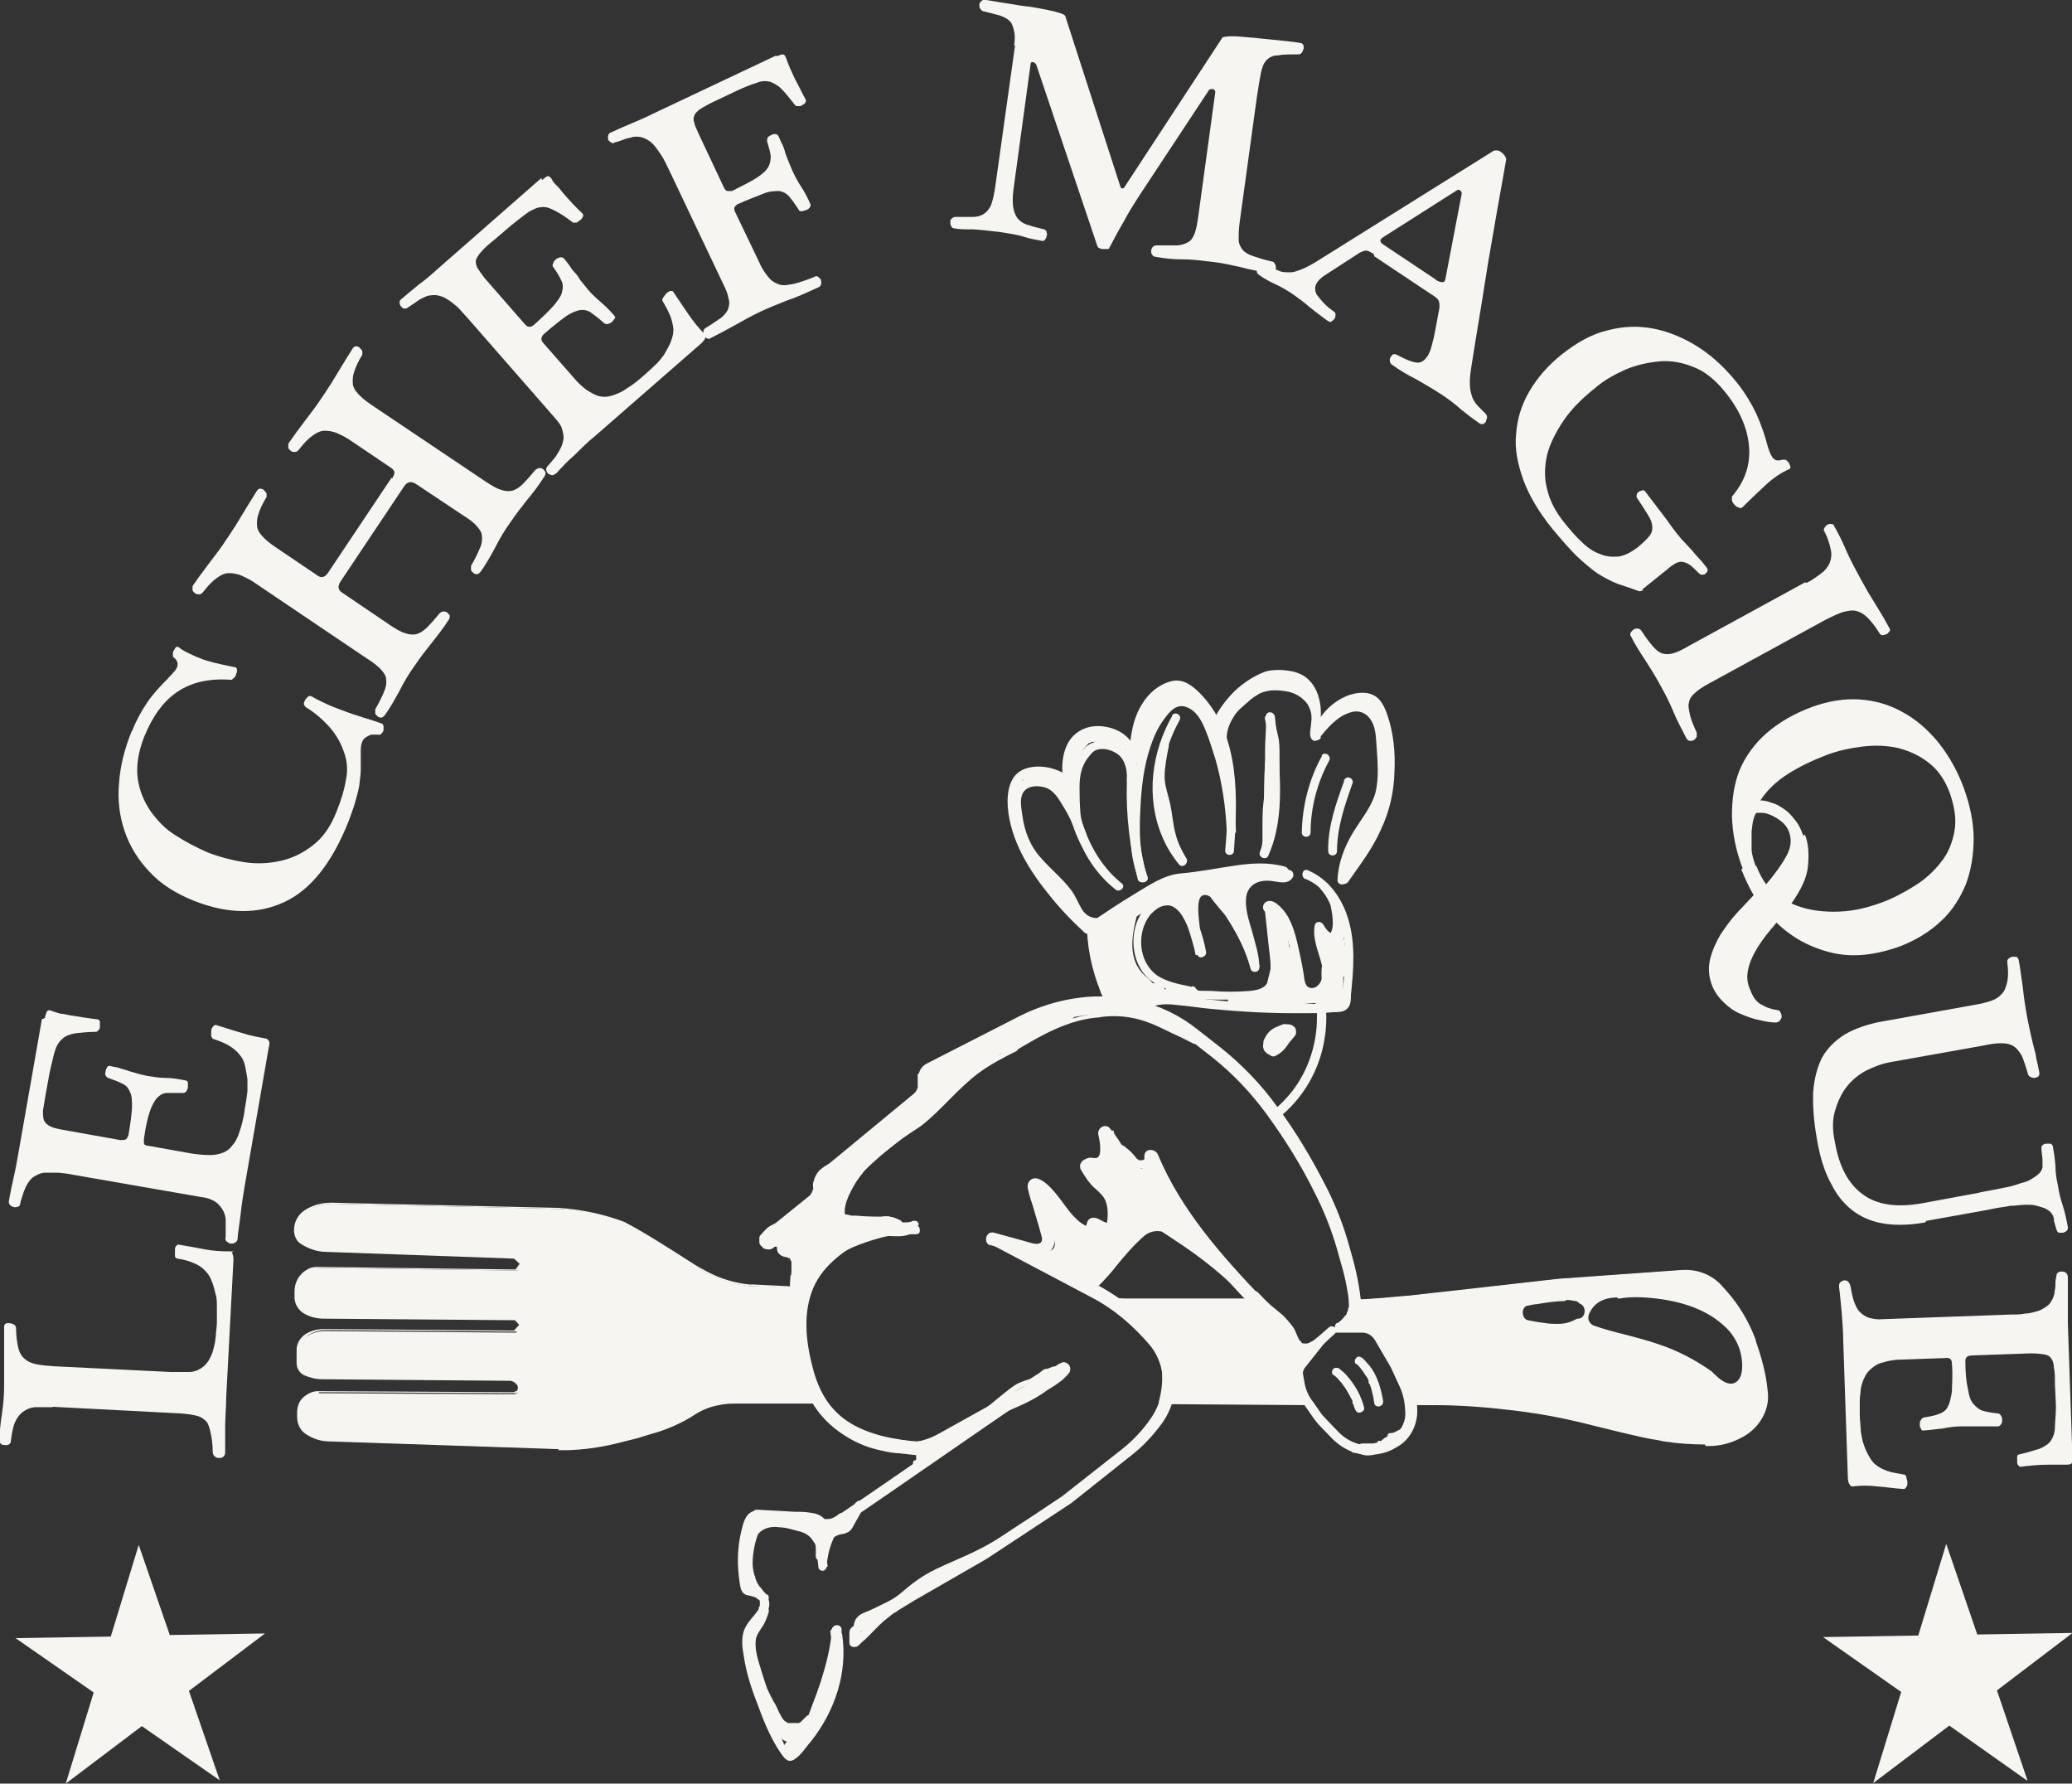 <?xml version="1.0" encoding="UTF-8"?>
<svg id="Layer_1" xmlns="http://www.w3.org/2000/svg" version="1.1" viewBox="0 0 400.3 344.5">
  <rect x="0" y="0" width="400.3" height="344.5" fill="#333333" stroke="none"/>
  <!-- Generator: Adobe Illustrator 29.0.0, SVG Export Plug-In . SVG Version: 2.1.0 Build 186)  -->
  <defs>
    <style>
      .st0 {
        fill: #f6f5f1;
      }
    </style>
  </defs>
  <path class="st0" d="M167,315.6l-1.2-1.7,2.3-1.6c2.3-1.6,4.6-3.1,7-4.5l13.9-8,16.2-10.8,11.7-9.2c2-1.6,3.9-3.6,5.4-5.8l.2-.3c1.7-2.5,2.4-5.7,2-8.7-.3-1.8-1.1-3.6-2.2-5-3.3-3.9-7-7.1-11.4-9.4l-19.5-10.3.9-1.9,18.2,8.5.5-.5c.8-.9,1.7-1.9,2.5-2.9,1.8-2.2,3.7-4.5,5.9-6.3,1.5-1.3,3.6-1.7,5.4-1.1l.2.2,4.4,2.9c2.6,1.7,5.1,3.6,7.5,5.8l3.9,3.5c3.4,3,6.5,6.4,9.3,10l.2.2.7,1.6,6.7-3.3,3.1-3.5c-.2-3.2-.8-6.4-1.7-9.4l-.7-2.5c-1.1-3.9-2.6-7.7-4.4-11.2-2.6-5.3-5.8-10.4-9.3-15.2-3-4.1-6.5-7.8-10.4-10.9l-4.6-3.6c-3.1-2.5-6.8-4.2-10.7-5.2-3.5-.8-7-1-10.5-.5-3.8.5-7.3,1.5-10.7,3.3l-18.2,9.3s-.3.4-.3.5,0,.4.2.5l1.9,1.2-20.4,16.9v.3c.5,0,1.1.4,1.2.8.2.5,0,1.1-.4,1.4l-9.5,7.7,20.9-.5v2.1l-7.9.2-5.1,4.2c-2.3,1.8-3.9,4.5-4.7,7.4-.5,1.9-.7,3.8-.5,5.7l.4,4.8c.5,6.2,3.8,11.8,8.9,14.9,2,1.2,4.1,2,6.4,2.5l.9.2c3.3.7,6.8.2,9.8-1.5l18.7-10.4,1.1,1.7c-7,4.7-13.3,9.1-19.7,13.5-6.4,4.4-12.7,8.8-19.7,13.5l-1.1-1.7c7-4.7,13.3-9.1,19.7-13.5.5-.3.8-.6,1.3-.9-3.3,1.6-6.9,2-10.4,1.3l-.9-.2c-2.5-.5-4.8-1.4-7-2.8-5.6-3.5-9.3-9.7-9.8-16.6l-.4-4.8c-.2-2.1,0-4.3.6-6.4.9-3.3,2.8-6.4,5.4-8.5l3-2.5-13.3.3-.5-1.4.5-.5,10.9-8.8s-.4-.5-.5-.8c-.3-.9,0-1.9.7-2.5l18.3-15.1c-.5-.5-.8-1.3-.8-2,0-1,.6-1.8,1.4-2.3l18.2-9.3c3.6-1.8,7.5-3,11.5-3.5,3.7-.5,7.5-.2,11.2.6,4.2.9,8.1,2.8,11.5,5.5l4.6,3.6c4.1,3.3,7.7,7,10.8,11.3,3.6,4.8,6.7,10,9.5,15.5,1.9,3.7,3.4,7.6,4.5,11.6l.7,2.5c.9,3.3,1.5,6.7,1.7,10.2v.5l-.6.8h.9c1.7,0,3.2,1,4.1,2.4l3.2,5.5,1.8,3.9c.9,2,1.4,4.2,1.3,6.5-.2,2.6-1.5,4.9-3.6,6.2l-.5.3c-1.6,1-3.5,1.4-5.3,1.4-2.6,0-5.1-1.2-7-3.1l-2.6-2.7s-.7-.8-.9-1.1l-1.6-2.3c-1.1-1.4-1.7-3.1-2-4.8l-.3-1.7c-.2-.9,0-1.8.7-2.5l-.5.2-1.4-3.6c-2.7-3.5-5.7-6.7-8.9-9.6l-3.9-3.5c-2.3-2-4.8-3.9-7.3-5.6l-4.2-2.8c-1.1-.3-2.4,0-3.3.7-2,1.7-3.9,3.9-5.6,6-.8,1.1-1.7,2-2.6,3l-.8.8h.2c4.5,2.5,8.6,5.8,11.9,9.9,1.4,1.8,2.3,3.9,2.7,6.1.5,3.6-.3,7.3-2.3,10.2l-.2.3c-1.7,2.3-3.6,4.4-5.8,6.1l-11.7,9.3-16.4,10.8-13.9,8c-2.3,1.4-4.7,2.8-6.9,4.4l-2.3,1.6-.2.2ZM257.8,257l-5.8,7.3s-.3.6-.3.9l.3,1.7c.2,1.4.8,2.8,1.7,3.9l1.6,2.3s.5.6.8.9l2.6,2.7c1.5,1.5,3.5,2.4,5.5,2.5,1.4,0,2.9-.4,4.2-1.1l.5-.3c1.5-.9,2.5-2.7,2.6-4.5,0-1.9-.3-3.8-1.1-5.5l-1.7-3.7-3.1-5.3c-.5-.8-1.4-1.4-2.3-1.4h-5.3v-.2Z"/>
  <path class="st0" d="M200,268.7c1.1-.8,2.2-1.5,3.3-2.3.2,0,.2-.3,0-.5,0-.2-.2-.2-.4-.3-1.1,0-2.2.2-3.2.8-.3.2-.5.4-.8.5-.2.2-.2.5,0,.6.2.2.5.2.6,0h0c0,0,.2-.2.2-.2.2,0,.3-.2.5-.2.2,0,.3-.2.5-.2h.3c.2,0,.3,0,.5-.2h1.4l-.3-.8s-.5.4-.8.6h0c0,0-.2.2-.2.2-.2,0-.2.2-.4.3-.5.4-1.1.8-1.6,1.1-.2.2-.3.4-.2.6.2.2.4.3.6.2v-.2Z"/>
  <path class="st0" d="M199.7,269c1.4-.2,2.8-1,3.8-2,.3-.3.5-.7.8-1,.2-.3-.2-.8-.5-.6-1.4.4-2.7,1-3.9,1.8-.2.2-.3.3-.2.5,0,.2.3.3.5.2.3,0,.6-.2.9-.2.2,0,.4-.3.3-.5,0-.2-.3-.4-.5-.3-.4,0-.8.2-1.2.3-.2,0-.4.3-.3.5,0,.2.3.4.5.3.4,0,.8-.2,1.2-.3l-.2-.8s-.6.2-.9.2l.3.8c.6-.4,1.2-.8,1.8-1.1,0,0,.2,0,.2,0h.2c.2,0,.3-.2.5-.2.3-.2.7-.2,1.1-.3l-.5-.6s0,.2-.2.2h0q0,0,0,.2s-.2.2-.2.2c-.2.2-.5.5-.8.7h0s-.2,0-.2.2c-.2,0-.3.2-.5.3s-.3.2-.5.2h0s-.2,0-.2,0c-.4.2-.8.2-1.1.3-.2,0-.4.3-.3.5,0,.2.3.4.5.3l-.3.2Z"/>
  <path class="st0" d="M203.9,265.3c-.5.9-1.2,1.7-2,2.3-.8.7-1.6,1.2-2.4,1.7-1.7,1-3.6,1.7-5.4,2.5-1.1.5-2.1.9-3.1,1.4-.5.2,0,1,.5.8,3.6-1.8,7.6-3,10.8-5.5.9-.8,1.8-1.6,2.3-2.7.2-.5-.5-.9-.8-.5h0Z"/>
  <path class="st0" d="M200.5,267.9c-.5.2-.9.3-1.3.5,0,0,0,0-.2,0,0,0,0,0,0,.2s0,.2,0,.3c0,0,0,.2.2.2h.3c.5-.2.9-.3,1.3-.5,0,0,.2,0,.2-.2s0-.2,0-.3c0,0,0-.2-.2-.2s-.2,0-.3,0Z"/>
  <path class="st0" d="M200.5,267.9s-.4,0-.5.2c-.2,0-.3.2-.4.2,0,0-.2.2-.3.2,0,0,0,0,0,.2v.3s0,0,0,.2c0,0,.2.2.3.2s.2,0,.3-.2c0,0,.2,0,.2-.2h0s.3-.2.5-.2h0s.3,0,.4,0c0,0,0,0,.2,0,0,0,0,0,0-.2v-.3c0,0,0-.2-.2-.2h-.3,0Z"/>
  <path class="st0" d="M190.8,273l2.9-2.3c.9-.8,1.8-1.5,2.8-2.2.5-.3,1-.6,1.5-.8.5-.2,1.1-.2,1.7-.5.5-.2.9-.5,1.3-.8.4-.3.8-.8,1.3-1,.5-.2,1.2,0,1.7,0s1.1-.2,1.7-.5l-.5-.7c-1,1.1-2,2-3.4,2.6l.6.6c.3-.6.7-1.1,1.1-1.5.2-.2,0-.6-.2-.8-.5-.2-1.1-.2-1.6,0-.5.2-.3,1.1.2.8.4-.2.8-.2,1.1,0l-.2-.8c-.5.5-1,1.1-1.3,1.7-.2.4.2.8.6.6,1.4-.7,2.6-1.6,3.6-2.7.3-.4,0-.9-.5-.7-1,.5-2,.2-3.1.4-.5,0-.9.5-1.3.8-.4.4-.8.8-1.3,1-.5.2-1.1.3-1.6.5-.5.2-1.1.4-1.6.7-1,.6-1.9,1.4-2.8,2.1l-3.3,2.7c-.5.4.2,1,.6.6h0Z"/>
  <path class="st0" d="M173.6,280.5h3.2s0,0,.2,0c0,0,0,0,0,0v.2h0v.3h0v.5s0,.2,0,.2c0,0,0,0,0,.2,0,0-.2.2-.2.2,0,0,0,0-.2,0h0c-.2.2-.3.4-.2.6.2.2.4.3.6.2.4-.3.8-.6,1-1.1.2-.5.3-1,.2-1.5-.2-.5-.5-.9-1-1.1-.5-.2-1.1-.2-1.6-.2h-2s-.5.2-.5.5.2.5.5.5l.2.5Z"/>
  <path class="st0" d="M178.4,282.3c.2-.7,0-1.4-.4-2-.5-.5-1.3-.8-1.9-.5-.5.2-.4.8.2.8,1.1,0,2,0,3,.3l-.2-.6s-.4.2-.5,0v.8c.8-.4,1.8-.8,2.7-1.1.2,0,.4-.2.3-.5,0-.2-.2-.4-.5-.4-.7,0-1.4.2-2,.6-.3.2-.5.5-.8.8-.2.2-.3.5-.5.7l.6.2c-.2-1-1.2-1.3-2-1.4-1-.2-2-.2-3-.2s-.5.8,0,.8c.8,0,1.7,0,2.6.2.5,0,1.4.2,1.6.8,0,.3.4.4.6.2.3-.2.5-.5.7-.8.2-.2.4-.5.6-.7.5-.4,1-.6,1.6-.5l-.2-.8-2.9,1.1s-.5.6,0,.8c.6.4,1.4.2,1.7-.4.2-.2,0-.6-.2-.6-1.1-.2-2.2-.3-3.3-.3l.2.8s.8,0,1.1.3c.2.3.3.8.2,1.1,0,.2,0,.5.3.5.2,0,.5,0,.5-.3h0Z"/>
  <path class="st0" d="M170.4,237.6c-5.4.3-10.5,3.3-13.7,7.7l.8.5c.4-.7,1-1.2,1.7-1.7.7-.5,1.4-1,2.2-1.4,1.5-.9,3-1.7,4.6-2.3,1.6-.6,3.2-1.1,4.8-1.5,1.7-.4,3.4-.3,4.9-1.1.4-.2.2-.8-.2-.8-1.4,0-2.9-.2-4.3-.5-.5,0-.8.8-.2.8,1.5.3,3,.5,4.5.5l-.2-.8c-1.2.6-2.7.6-4,.8-1.4.2-2.7.5-4,1-2.7.9-5.1,2.2-7.4,3.7-1.2.8-2.5,1.5-3.2,2.8-.3.5.5.9.8.5,3-4.2,7.8-7,12.9-7.3.5,0,.5-.9,0-.8h0Z"/>
  <path class="st0" d="M162.8,241.5c2-1.6,4.4-2.6,6.8-2.8,2.4-.2,5.4.8,7.4-1.1.4-.4,0-.9-.5-.7-.8.4-1.7,0-2.5-.3-.9-.3-1.7-.6-2.7-.5-.5,0-.3.9.2.8,1-.2,1.9.4,2.8.7.9.3,1.7.4,2.6,0l-.5-.7c-1,.9-2.3,1-3.6.9-1.3,0-2.6-.2-3.9,0-2.5.4-4.8,1.4-6.7,3-.5.4.2,1,.6.6h0Z"/>
  <path class="st0" d="M172.3,237.6c.7-.2,1.4-.5,1.8-1.1.2-.2.2-.5,0-.7-.7-.4-1.4-.7-2.2-.8-.8-.2-1.6,0-2.3.2-1.7.2-3.3.2-4.9.2h-1.1c-.4,0-.8,0-1.1-.2-.2,0-.5-.3-.5-.5,0-.3,0-.7-.3-1-.2-.2-.5-.5-.5-.8,0-.3.4-.6.6-.8.5-.5,1.1-1.1,1.6-1.6,1.2-1.3,2.3-2.7,3.3-4,.3-.5-.5-.9-.8-.5-1,1.4-2,2.7-3.2,3.8-.5.6-1.1,1.1-1.7,1.7-.5.5-1.1,1.1-.8,1.9.2.3.5.4.5.7.2.4.2.8.3,1.1.4.6,1.1.9,1.7.9.9,0,1.8,0,2.6,0s1.7,0,2.6,0c1,0,2-.2,2.9-.4.9-.2,1.8.2,2.7.7v-.7c-.5.5-1,.8-1.5.9-.5.2-.3,1,.2.8h0Z"/>
  <path class="st0" d="M165.7,227.2c2-1.7,3.9-3.6,6-5.3,1-.9,2-1.7,3.2-2.4,1-.7,2-1.3,3-2,3.9-3,7-7.1,11.1-10.2,2.3-1.7,4.8-3,7.4-4.3.5-.2,0-1-.5-.8-2.3,1.1-4.5,2.3-6.5,3.7-2,1.4-3.8,3.1-5.5,4.8-1.8,1.8-3.7,3.6-5.7,5.3-2,1.7-4.2,2.7-6.1,4.3-2.3,2-4.6,4.1-7,6.1-.5.4.2,1,.6.6h0Z"/>
  <path class="st0" d="M196.1,203c5-3,10.3-6.1,16.3-6.5.5,0,.5-.9,0-.8-6.1.5-11.5,3.6-16.7,6.6-.5.3,0,1.1.5.8h0Z"/>
  <path class="st0" d="M212.2,196.5c3.2-.5,6.4-.2,9.4.9,1.5.5,3,1.3,4.5,2,1.5.7,3,1.4,4.5,2.2.5.2.9-.5.5-.8-1.6-.8-3.3-1.6-4.8-2.3-1.4-.7-3-1.4-4.5-2-3.1-1.1-6.4-1.4-9.7-.9-.5,0-.3.9.2.8h0Z"/>
  <path class="st0" d="M173.6,218.6c1.9-1.2,3.7-2.7,5.3-4.2l-2-1.6c-2,2.7-4.9,4.4-7.6,6.3-3.1,2.1-6.1,4.5-9,6.8-.9.7-.2,2.3.9,2.2.9,0,1.8,0,2.7,0l-1.1-2c-2.9,3.9-6.5,7-10.7,9.5-1.4.8-.4,2.7,1,2.3,2.5-.5,8.9-.5,7.7-4.6-.4-1.5-2.4-1.1-2.6.4-.3,2.8,2.3,4.5,4.8,4.7,3.1.3,6.4,0,9.5-.2,1.7,0,1.7-2.7,0-2.6-2.3,0-4.5,0-6.7.2-1.7,0-5.1.5-4.8-2.1l-2.6.4c.2.5-5.4,1.3-5.9,1.4l1,2.3c4.5-2.7,8.4-6.2,11.6-10.5.6-.8-.2-2-1.1-2s-1.8,0-2.7,0l.9,2.2c3.1-2.5,6.3-4.9,9.5-7.1,2.8-1.8,5.5-3.7,7.5-6.4.9-1.2-1.1-2.6-2-1.6-1.4,1.4-3,2.7-4.8,3.9-1.4.9,0,3.2,1.3,2.3h.2Z"/>
  <path class="st0" d="M159.2,237.4c1.7,0,1.7-2.6,0-2.6s-1.7,2.6,0,2.6Z"/>
  <path class="st0" d="M165.6,226.7l11.4-8.9c1.7-1.3,3.3-2.7,4.8-4.2,1.5-1.5,2.8-3.3,4.1-5,.8-1.1-.8-2.5-1.8-1.8-2.9,2-5.6,4.3-8.3,6.7l2,1.6c1.3-1.8,2.8-3.4,4.5-4.8,1.3-1.1-.6-2.9-1.8-1.8l-3.3,2.8c-1.1.9.4,3,1.6,2,2.3-1.7,4.4-3.6,6.4-5.5.9-.9,0-2.6-1.3-2.2l-5.2,1.8c-1.1.4-1.4,2.3,0,2.5,2.2.3,3.7-1.1,5.5-2.1,2-1.1,4-1.9,6.2-2.6l-1.3-2.2c-2,2.2-4.2,4.2-6.6,6.2-1.3,1.1.5,2.9,1.8,1.8,2.3-2,4.5-4,6.6-6.2.8-.9,0-2.6-1.3-2.2-1.7.5-3.5,1.2-5.2,2-.8.4-1.7.8-2.4,1.3-.6.4-2,1.5-2.7,1.4v2.5l5.2-1.8-1.3-2.2c-1.8,1.8-3.8,3.6-5.8,5.2l1.6,2,3.3-2.8-1.8-1.8c-1.9,1.6-3.5,3.4-4.9,5.4-.9,1.2,1,2.5,2,1.6,2.5-2.2,5.1-4.3,7.7-6.3l-1.8-1.8c-1.3,1.7-2.6,3.5-4.2,5-1.5,1.5-3.1,2.7-4.8,4l-11,8.6c-1.3,1.1.5,2.9,1.8,1.8h.2Z"/>
  <path class="st0" d="M191.1,205.2c1.3-1.1,2.6-2,4-3,1.2-.8.5-2.7-1-2.3-1.9.5-3.7,1.3-5.3,2.4-1.2.8-.5,2.7,1,2.3,4.1-1,7.9-2.7,11.3-5.2,1.1-.8.5-2.8-1-2.3-2.4.7-4.8,1.6-7.1,2.6-1.4.6-.4,2.8,1,2.3,4.4-1.4,8.8-3,12.9-5,1.4-.6.4-2.8-1-2.3-1.7.5-3.5,1-5.2,1.4l1,2.3c3.6-2,8.6-2.5,12.7-2.7,4.1-.2,8.3,1.1,11.9,3.3,1.4.9,2.7-1.4,1.3-2.3-3.9-2.5-8.5-3.9-13.2-3.7-4.7.2-10,.8-14,3-1.3.7-.4,2.8,1,2.3,1.7-.5,3.5-1,5.2-1.4l-1-2.3c-4,1.8-8.2,3.4-12.3,4.7l1,2.3c2.1-.9,4.2-1.7,6.5-2.3l-1-2.3c-3.3,2.3-6.8,3.9-10.6,4.8l1,2.3c1.4-1,3-1.7,4.7-2.1l-1-2.3c-1.6,1.1-3.1,2.2-4.5,3.4-1.3,1.1.6,3,1.8,1.8l-.2.2Z"/>
  <path class="st0" d="M151.3,238.8c3-.2,3.5,3.3,3,5.5-.8,3-2.6,5.7-2.7,8.9,0,1.7,2.6,1.7,2.6,0,.2-3.7,2.8-6.7,3-10.5.2-3.4-2.1-6.8-5.8-6.6-1.7,0-1.7,2.7,0,2.6Z"/>
  <path class="st0" d="M155.3,238.4v2.3c0,.3.2.7.4.9s.6.5.9.4c.4,0,.7-.2,1.1-.3.2,0,.4-.2.5-.4.4-.3.8-.5,1.1-.8.4-.2.8-.5,1.2-.7.2,0,.5-.2.7-.3h.2c.2,0-.2,0,0,0,.2,0,.2,0,.4-.2l-1-2.3-2.9,1.3c-.5.2-1.1.5-1.4,1.1-.2.3-.2.7-.3,1.1v.3c-.2.9.6,2,1.6,1.6,1.2-.5,2.3-.9,3.5-1.5l-1.3-2.3c-.8.5-1.6.8-2.3,1.4-.8.7-1.5,1.4-1.9,2.4-.2.3,0,.8.2,1,.2.2.5.5.8.6.8.2,1.4-.2,1.6-.9,0-.2,0,0,0,0v-.2s0-.2,0-.2c0,0,.2-.2.2-.2v.2-.2c.2-.2.2-.2.4-.4,0,0,.2-.2.2-.2s0,0-.2,0c0,0,0,0,.2,0,.7-.5,1.4-.8,2.1-1.2.6-.4.8-1.2.5-1.8-.4-.6-1.1-.8-1.8-.5-.5.2-1,.5-1.5.8h-.2c0,0,.3-.2,0,0-.2,0-.2,0-.4.2-.3,0-.5.2-.8.3l1.6,1.6s0-.5,0-.8v-.2c0-.2,0,0,0,.2v-.2.2s-.2.2-.4.3h.2c0,0,.2,0,.3-.2l.6-.3,2.7-1.2s.5-.5.6-.8c0-.2,0-.6,0-.8-.2-.5-.9-1-1.5-.8-.9.4-1.8.8-2.6,1.3-.4.2-.8.5-1.1.8-.2.2-.4.2-.5.4,0,0-.2,0-.3.2q.2,0,0,0c-.2,0,0,0,.2,0l1.3,1.3c0-.8,0-1.5,0-2.3,0-.7-.6-1.4-1.3-1.3-.8,0-1.2.6-1.3,1.3Z"/>
  <path class="st0" d="M191.4,240.5c2.3.6,4.5,1.3,6.7,1.8,1.8.5,3.9.7,5.1-1,1.2-1.7.3-3.9-.2-5.6-.3-1.1-.6-2.1-.9-3.2-.3-1.1-1-2.4-1.1-3.6l-.4.9h.2s-.6.2-.9.3c-.4-.2-.4,0,0,0,.2.2.4.2.5.4.2.2.5.5.8.7.5.5,1.1,1.1,1.5,1.7.9,1.2,1.8,2.4,2.8,3.6,1,1.1,2.3,2.3,3.7,2.6.8.2,1.6,0,2.2-.5.2-.2.5-.5.6-.7,0-.2.2-.4.2-.6,0-.4,0-.5,0-.2l-1.1.7s1,.6,1.4.8c.5.2,1.1.4,1.6.3,1.1,0,2.1-.8,2.5-1.9,1-2.5.5-5.8-.2-8.4-.4-1.7-2.9-.9-2.5.7.5,1.8.6,3.7.5,5.6,0,.9,0,1.6-1.1,1.1-.8-.4-1.3-.8-2.1-.8-.5,0-.9.3-1.1.7l-.3.9c0,0-.6-.4-.8-.5-.6-.4-1.1-.9-1.6-1.4-.9-1-1.7-2.1-2.5-3.2-.9-1.2-4.2-5.6-6-3.6-.5.6-.4,1.3-.2,2,.2.9.5,1.8.8,2.7.5,1.8,1.1,3.6,1.6,5.5.2.7.5,1.6-.4,1.9-.8.2-2-.3-2.8-.5l-5.8-1.6c-1.6-.5-2.3,2-.7,2.5l-.2-.2Z"/>
  <path class="st0" d="M202,244.2c2.3,0,4.1-1.9,4.1-4.1s-.7-2.7-1.1-3.9c-.5-1.3-.9-2.7-1.4-3.9l-2.3,1c1.2,2.8,2.7,5.5,5.1,7.4,2.4,1.9,5.5,2.8,8.4,1.8l-1.4-1.9c-1.4,1.8-2.8,3.6-4.2,5.4l1.8-.5c-2.2-1.1-4.4-2.1-6.5-3.3l.2,2s.9-.3,1.2-.4c.6-.2,1.1-.5,1.4-1.1.7-1.1.4-2.3-.6-3-1.1-.8-2.4.7-1.8,1.8.9,1.4,2,2.8,3.2,4,1.1,1.1,2.6-.3,2-1.6-.5-1-.9-2-1.4-2.9l-2,1.6c.7.8,1.5,1.4,2.4,1.8.9.5,2,0,2-1.1s-.2-1.2-.5-1.8c-.7-1.3-2.9-.5-2.3,1,.4,1.1,1.1,3.1,2.6,3,.8,0,1.4-.7,2-1.1.6-.5,1.3-.9,1.9-1.4,1.1-.8.5-2.8-1-2.3-2,.6-3.9,1.3-5.8,2.1l1.3,2.3,9-6.6c1.4-1,.2-3-1.3-2.3-1.8.8-3.6,1.5-5.6,2-.9.2-1.9.5-2.8.5-.5,0-.9,0-1.4,0h-.6c-.2,0-.3,0-.4,0-.2,0-.2,0,.2.2v.7c-1,.3-1.2.5-.7.5.2,0,.3,0,.5,0,.3,0,.5,0,.8.2.6.2,1.2.2,1.7.4,1.4.3,2.3-1.6,1-2.3-1-.6-2-1.2-3-1.8l-1.3,2.3c2.6,1.4,5.5,2.7,8.4,3,1.4.2,2.7-.4,3.7-1.4,1.1-1.2,2.1-2.6,3.1-3.9.5-.5.5-1.3,0-1.8-.5-.5-1.4-.5-1.8,0-.9,1.1-1.7,2.2-2.6,3.3-.8.9-1.3,1.4-2.6,1.1-2.4-.4-4.7-1.5-6.9-2.6-1.5-.8-2.7,1.4-1.3,2.3,1,.6,2,1.2,3,1.8l1-2.3c-1-.2-1.9-.4-2.9-.6-.9-.2-1.8-.2-2.3.6-.5.8-.4,1.7.2,2.4.6.7,1.6.8,2.5.8,1.9.2,3.9-.4,5.7-.8,2-.5,3.9-1.3,5.8-2.1l-1.3-2.3-9,6.6c-1.4,1-.2,3,1.3,2.3,1.7-.8,3.4-1.4,5.1-1.9l-1-2.3c-1.1.8-2,1.6-3.2,2.3l.7-.2h-.2s.5.2.7.2c.2.2.2.3,0,0,0-.2-.2-.3-.2-.4-.2-.3-.2-.5-.4-.8l-2.3,1s.2.2.2.5l2-1.1c-.8-.4-1.4-.8-1.9-1.4-1-1.1-2.8.3-2,1.6.5.9,1.1,1.9,1.4,2.9l2-1.6c-1.1-1.1-2-2.2-2.8-3.5l-1.8,1.8s-.4-.5-.2-.7h-.2s-.7.2-.8.2c-.6.2-1.1.4-1.5.8-.6.5-.5,1.7.2,2,2.1,1.1,4.3,2.2,6.5,3.3.7.3,1.3.2,1.8-.5,1.4-1.8,2.8-3.6,4.2-5.4.7-.9-.5-2.3-1.4-1.9-5.3,1.8-8.9-4-10.6-8.1-.6-1.4-2.9-.4-2.3,1,.7,1.8,1.3,3.7,2,5.5.2.7.6,1.4.3,2.2-.2.6-.8.9-1.4.9-1.7,0-1.7,2.5,0,2.6l-.2-.2Z"/>
  <path class="st0" d="M215.3,239.9c2-2,2.2-5.4,1.7-8.1-.2-1.4-.9-2.5-2-3.5-1.3-1.3-2.4-2.5-3.3-4.1l-.5,1.8c.6-.4,1.7,0,2.4-.2.8-.2,1.2-.8,1.5-1.5.8-1.8.5-4.2,0-6l-2.2,1.3c2.2,2.5,3.3,5.9,5.9,8,1.1.9,2.5,1.2,3.7.2,1.4-1.1,1.5-2.9,1.3-4.5l-2.6.4c4.7,11.2,12.7,20.3,21,29,1.1,1.2,3-.6,1.8-1.8-7.9-8.3-15.8-17.1-20.3-27.9-.5-1.2-2.7-1.3-2.6.4,0,.5.2,1,0,1.5-.2,1.2-.7.8-1.4.4-.8-.6-1.4-1.7-2-2.6-1.1-1.7-2-3.3-3.3-4.8-.9-1-2.5,0-2.2,1.3.2.8.8,3.9-.2,4.4-.3.2-1,0-1.3,0-.5,0-.9.2-1.4.5-.6.4-.8,1.1-.5,1.8.6,1,1.2,2,2,2.9.8.9,1.9,1.6,2.5,2.6,1.1,1.7.9,5.7-.5,7.1-1.2,1.2.7,3,1.8,1.8l.2-.3Z"/>
  <path class="st0" d="M233.5,240.3c-1.3-1.3-2.9-2-4.5-2.9-1.3-.8-2.6-1.9-2.8-3.5l-2,1.1c1.4.8,2.8,1.8,4,3l1.6-2c-1.6-1.1-3-2.7-4.1-4.3-1.1-1.6-2.6-3.4-2.6-5.5l-2.4.7c.6.8,1,1.7,1.4,2.7.3.8.8,1.9.8,2.8s-.6,1.1-1.4,1.3c-1,.2-1.9.5-2.7.9-1.1.6-.7,2.5.7,2.4,1.7-.2,3.5-.2,5.1-.4,1.7-.2,1.7-2.5,0-2.6-2.9-.2-5.8.2-8.6,1l1.4,1.9c2.1-2.8,4.7-5.3,7.4-7.5l-2.2-1.3c-.7,2-1.7,3.9-2.9,5.8l2.3.3c-.4-1-1-1.7-2-1.9-1.1-.2-2,.3-2.5,1.2l2.3,1.3c.8-1.6,1.4-3.3,2-4.9.3-1-.7-1.8-1.6-1.6-2.2.5-3,2.7-3.2,4.7l2.2-.6c-1.1-1.2-1.5-3-2.6-4.3-.3-.4-.5-.7-.9-1-.2,0-.2-.2-.4-.3,0,0-.2-.2-.3-.2-.2-.2,0-.2,0,0,0,.3.3-.3.4-.4.2-.2.2-.5.3-.8.2-.5.3-1.1.4-1.7l-2.4.7c1.5,2.3,3.4,4.2,5.7,5.8l-.2-2c-.5.5-1.1-.8-1.3-1.1-.5-.8-.9-1.6-1.6-2.2-.6-.5-1.6-.5-2,.2-.3.5-.4,1.1-.2,1.7.3,1.7,2.8,1,2.5-.7v.3c-.7,0-1.4.2-2,.2,1.1.9,1.4,2.5,2.6,3.4s2.9.9,3.9-.2c.6-.7.5-1.6-.2-2-1.9-1.3-3.5-3-4.8-4.8-.8-1.1-2.3-.6-2.4.7-.2,1.1-1.1,2-1,3.2.2,1.1,1.1,1.6,1.8,2.3,1.4,1.4,1.7,3.6,3.1,5,.6.7,2,.4,2.2-.6.2-1,.2-2.7,1.4-2.9l-1.6-1.6c-.5,1.4-1.1,2.9-1.7,4.3-.7,1.5,1.4,2.7,2.3,1.3-.2.2-.3,0-.2,0,.5,1.1,1.7,1.3,2.3.3,1.4-2,2.3-4.2,3.2-6.4.5-1.4-1.3-2-2.2-1.3-3,2.3-5.6,5-7.9,8-.7.9.5,2.2,1.4,1.9,2.6-.8,5.1-1.1,7.8-.9v-2.6c-1.7.2-3.5.2-5.1.4l.7,2.4c1-.6,2.3-.6,3.3-1.1,1.1-.5,1.9-1.5,2-2.8.2-1.3-.3-2.4-.7-3.6-.5-1.3-1-2.6-1.7-3.7-.7-1-2.4-.8-2.4.7,0,2.6,1.5,4.8,3,6.8,1.4,2,3,3.8,5,5.3,1.2.9,2.6-1.1,1.6-2-1.4-1.3-2.9-2.4-4.5-3.3-.8-.5-2,0-2,1.1.2,2,1.3,3.7,2.9,4.9,1.6,1.2,3.6,1.9,5.1,3.3,1.2,1.1,3-.7,1.8-1.8v.2Z"/>
  <path class="st0" d="M165.3,237.2c-4.5,2.7-8.7,5.6-10.7,10.7-2.2,5.5-1.5,11.7,0,17.3,1.4,5.2,4.1,9.4,8.8,12.1,5,3,10.9,3.6,16.6,4,1.7.2,1.7-2.5,0-2.6-5-.4-10.2-.9-14.8-3.3-4.5-2.4-6.8-6.1-8.1-10.9s-2-10.1-.3-14.9c1.7-4.8,5.7-7.6,9.8-10.1,1.4-.8.2-3.1-1.3-2.3Z"/>
  <path class="st0" d="M156.3,246.7s0-.4,0-.2,0-.2,0-.2c0-.2.2-.4.2-.6.2-.5.2-1.1,0-1.6-.2-.9-.9-1.4-1.4-2,0,0-.2-.2,0,0,0,.2,0-.2,0-.2,0,0,0-.4,0-.2,0,.2,0-.2,0-.2v-.3c0,0,0-.2,0-.3,0,0,0-.2,0-.2,0,0,0-.2.2-.2,0,0,0-.2.2-.2.2-.4,0,0,0-.2.2-.3.6-.6.9-.9.5-.5.5-1.4,0-1.8-.5-.5-1.3-.5-1.8,0-1.5,1.3-2.7,3.3-2,5.4.2.5.5.9.8,1.4.2.2.3.3.4.5,0,0,.2.2.2.2,0,0,.2.3,0,.2,0-.2,0,.3,0,0,0,.2,0,.3,0,.4-.2.5-.3,1-.2,1.5,0,.7.5,1.4,1.3,1.3.7,0,1.4-.6,1.3-1.3v-.2Z"/>
  <path class="st0" d="M155.3,239.7c-.6-.3-1.1-.5-1.7-.8-.3-.2-.5-.3-.8-.5-.2-.2-.5-.2-.8-.5l.2.2.2.2s0,.2.2.3v.6s0,.2-.2.2c0,0-.2.2-.2.2h0c0,0-.2.2-.2.2.8-.6,1.7-1.1,2.6-1.5.3-.2.5-.5.6-.8,0-.3,0-.8-.2-1-.2-.2-.5-.5-.8-.6h-.4s-.5,0-.7.2c-.6.2-1.1.5-1.7.9-.3.2-.5.4-.8.5-.3.2-.5.4-.7.7-.2.5-.3,1,0,1.4.3.5.7.7,1.1.9.3.2.6.3.9.5.6.3,1.2.6,1.9.9.3.2.7.2,1,.2.3,0,.6-.3.8-.6.2-.3.2-.7.2-1,0-.3-.3-.6-.6-.8v-.2Z"/>
  <path class="st0" d="M150.1,237.6c-.7.2-1.3.5-2,.8-.3.2-.6.3-.8.5s-.5.8-.3,1.2c.3.8,1.1,1,1.8.9.4,0,.7-.2.9-.2h.2c-.2,0,.2,0,0,0h.2c0,0,0,0,0,0,0-.2,0,0,0,0,0,.4,0,.8.2,1.1.3.5.9.8,1.4.9.2,0,.4,0,.6.2-.2,0,.2.2,0,0h.2l.2.2s0,0,0,.2c0,0,.2.2.2.3v.2c0,.2,0,.3,0,.5,0-.2,0,.2,0,.2v.8c0,.4,0,.8-.2,1.1,0,.8-.2,1.6,0,2.4,0,.5.7.8,1.1.6.5-.2.7-.6.6-1.1,0,0,0,0,0-.2v-.6c0-.3,0-.7,0-1,0-.6.2-1.2.2-1.8,0-1.2-.5-2.4-1.4-3.2-.4-.3-.9-.4-1.4-.5h-.4q0,0,0,0c0,.2,0-.2,0-.2,0,.2,0,0,0,0,0-.7-.2-1.3-.8-1.7-.5-.4-1.2-.3-1.8-.2h-.2s-.3,0-.2,0h-.5q0,0,0,0c.2.2.2.4,0,.6v.2s-.2,0,0,0,.2,0,.2-.2c.6-.3,1.2-.5,1.8-.8.5-.2.8-.6.6-1.1-.2-.4-.6-.8-1.1-.6l.5.3Z"/>
  <path class="st0" d="M151.5,240.6s0,.2,0,.2h0c0,0,0,.2.2.3h0c0,0,.2.2.2.2,0,0,.2,0,.2,0,0,0,.2,0,.2,0l.5-1.6h-.4.2-.5l-.2,1.7h.6c0,0,.2,0,.3-.2,0,0,.2-.2.2-.3s0-.2,0-.3v-.2s-.2-.3-.2-.4l-.2-.2s-.3-.2-.5-.2h-.6c0,0-.2,0-.3.2l-.2.2s0,.2,0,.3v.2c0,.2,0,.2,0,.3l.2.2s.2.2.4.2c.2,0,.3,0,.5,0h.9s.2,0,.3-.2c0,0,.2,0,.2-.2,0,0,.2-.2.2-.3v-.5c0,0,0-.2-.2-.3,0,0-.2-.2-.2-.2-.2,0-.3-.2-.5-.3l.2.2s-.2-.2-.2-.2l.2.2s0,0,0-.2v.2c0,0,0-.2-.2-.3,0,0-.2-.2-.2-.2,0,0-.2,0-.3,0h-.6s-.2.3-.3.4v.2s-.2.3,0,.5l.3.3Z"/>
  <path class="st0" d="M158.7,229.6v-.2.2-.8.2s0-.5.2-.8v.2s.2-.5.4-.8l-.2.2s.5-.5.8-.8l-.2.2c.5-.4,1.1-.7,1.7-.9l-1.3-1v.2-.2s-.2.4-.3.6c-.2.2-.3.4-.5.6l.2-.2c-.5.8-1.1,1.4-1.7,2.1-.2.2-.2.4-.2.6s0,.5.2.6.4.2.6.2.5,0,.6-.2c.5-.5,1-1.1,1.4-1.7.3-.3.5-.7.8-1.1.3-.4.5-.7.6-1.1,0-.4,0-.7-.3-.9-.2,0-.2-.2-.4-.2h-.2c-.2,0-.2,0-.3,0-.8.3-1.5.8-2.1,1.3-.6.5-1.1,1.4-1.3,2.2-.2.6-.2,1.1,0,1.7,0,.2.2.5.4.5.2,0,.5.2.7,0,.2,0,.4-.2.5-.4.2-.2.2-.5,0-.7h-.2Z"/>
  <path class="st0" d="M157.1,232.7l-.2.2.5-.5c.2-.2.5-.5.6-.7.3-.5.5-1,.7-1.5v.2s.2-.5.3-.8l-.2.2s.2-.2.3-.3l-.2.2s0,0,.2,0c.2,0,.3-.3.4-.5,0-.2,0-.5,0-.7,0-.2-.3-.4-.5-.4s-.5,0-.7,0c-.5.3-.8.7-1,1.1-.2.5-.4.9-.5,1.3v-.2s-.2.5-.3.7l.2-.2s-.3.3-.5.5c-.2.2-.4.4-.6.6-.2.2-.2.5,0,.7,0,.2.2.5.4.5.2,0,.5.2.7,0h.2s.2-.3.3-.4Z"/>
  <path class="st0" d="M177.9,212.3v.2-.2.2-.2l-.2.2s.4-.4.6-.6c.2-.3.5-.6.6-.9.2-.3.3-.7.4-1.1,0-.4.2-.8.2-1.1v-.2s0-.2-.2-.3c0-.2-.3-.3-.5-.3h-.5c-.2,0-.5.2-.5.4,0,.2-.2.5-.2.7,0,.2,0,.3,0,.5,0,.3,0,.7-.2,1v-.2s0,.4-.2.5l.2-.2s-.5.6-.8.8l1.4.8v-.2.2s.2-.5.3-.7l-.2.2s.4-.5.5-.8c.2-.4.3-.8.4-1.2v-1.9s-.2-.5-.3-.6c-.2-.2-.4-.2-.6-.2s-.5,0-.6.2c-.2.2-.3.4-.2.6v1.1s0,.7,0,1v-.2s0,.3,0,.5v-.2s-.2.5-.4.7l.2-.2c-.3.4-.6.8-.8,1.3v.5c0,.2.2.3.4.4.4.2.8.2,1.1-.2.5-.5,1-.9,1.3-1.6,0-.2.2-.4.2-.6,0-.2,0-.3,0-.5,0-.3,0-.7.2-1v.2l-1.6-.5v.4-.2c0,.5-.2.9-.3,1.4v-.2s-.2.5-.3.7l.2-.2s-.4.4-.5.5c-.2.2-.2.3-.3.5-.2.2-.2.5-.2.8,0,.2.2.5.2.6.2.2.4.2.6.2s.5,0,.6-.2l.2-.2s.2-.3.2-.5h-.2Z"/>
  <path class="st0" d="M257.7,265.6c.4.3.8.7,1.1,1.1.2.2.4.4.5.6,0,0,.2.2.2.3,0,0,0,0,.2.2h0c.6.9,1.1,1.8,1.6,2.8h0c0,0,0,.2,0,.3,0,.2,0,.3.2.4,0,.3.2.6.3.9.2.5.6.8,1.1.6.5-.2.8-.6.6-1.1-.6-2.2-1.7-4.2-3.3-6-.4-.5-.8-.8-1.4-1.3-.2-.2-.4-.2-.6-.2s-.5,0-.6.2c-.3.3-.4.9,0,1.2h0Z"/>
  <path class="st0" d="M262,263.4c.5.4.8.8,1.1,1.2,0,0,0,.2.2.2,0,.2.2.2.2.4.2.2.3.5.5.7.2.2.3.5.4.8,0,0,0,.2,0,.2h0c0,0,0,.2,0,0,0,.2,0,.3.2.4.2.5.4,1.1.5,1.7.2.6.3,1.3.4,2,0,.5.7.8,1.1.6.5-.2.7-.6.6-1.1-.4-2.3-1.1-4.8-2.6-6.7-.5-.5-.9-1.1-1.4-1.5-.4-.3-.9-.4-1.2,0-.3.3-.4.9,0,1.2h0Z"/>
  <path class="st0" d="M249.7,261.9v1.7c0,0,0,.2.2.3,0,0,.2.2.3.2s.2,0,.3,0h.2s.3-.2.4-.2l.2-.2s.2-.3.2-.5v-1.7c0,0,0-.2-.2-.3,0,0-.2-.2-.3-.2s-.2,0-.3,0h-.2s-.3.2-.4.2l-.2.2s-.2.3-.2.5Z"/>
  <path class="st0" d="M248.4,259.2c.5.7,1.2,1.2,2,1.5.5.2,1,.3,1.5.4h1.4c.5,0,1.1-.3,1.5-.5.4-.2.5-.8.3-1.2-.2-.4-.8-.5-1.2-.3,0,0-.2,0-.3.2h.2s-.7.2-1.1.2h.2-1.1.2s-.7,0-1.1-.2h.2s-.7-.2-1-.5l.2.2s-.6-.5-.8-.8c-.2-.2-.5-.2-.6-.2-.2,0-.5,0-.6.2-.2.2-.2.4-.2.6v.2s.2.3.2.4h0Z"/>
  <path class="st0" d="M253.1,261.5c1.4-.8,2.7-1.9,3.8-3,.3-.3.7-.6,1-.9.3-.3.3-.9,0-1.2-.4-.3-.8-.3-1.2,0-.9.8-1.9,1.7-2.9,2.5l.2-.2c-.5.5-1.1.8-1.7,1.2-.4.2-.5.8-.3,1.2.2.5.8.5,1.2.3Z"/>
  <path class="st0" d="M259,257c1-.5,1.7-1.4,2.3-2.3.6-1.1.8-2.3.9-3.6v-2.1c0-.5-.4-.9-.8-.8-.5,0-.9.4-.8.8,0,.6,0,1.1,0,1.7v1.1h0c0,.2,0,.4,0,.5,0,.2-.2.5-.2.8,0,.2,0,.2-.2.3h0c0,0,0,0,0,0,0,0,0,.2,0,.2,0,.2-.2.5-.4.6,0,0-.2.2-.2.3,0,.2,0-.2,0,0,0,0,0,0-.2.2-.2.2-.4.4-.5.5h0s-.2,0-.2.2c0,0-.2.2-.4.2-.4.2-.5.8-.3,1.2.3.5.8.5,1.2.3h-.2Z"/>
  <path class="st0" d="M258.9,257.1c.4,0,.8-.2,1.2-.2h-.2c1.1,0,2.1-.2,3.2-.2s.9-.4.8-.8c0-.5-.4-.8-.8-.8-1.5,0-3.1,0-4.6.4-.2,0-.5.2-.5.4,0,.2-.2.5,0,.7,0,.2.2.4.4.5.2.2.5.2.7,0Z"/>
  <path class="st0" d="M160.8,316.2c.6,4.3,0,8.8-1.8,12.7-.8,1.8-1.8,3.6-3,5.2-.5.8-1.1,1.6-1.8,2.3-.5.5-1.4,2-2.1,2.1h.7c-.8-.3-1.4-1.7-1.7-2.5-.5-.9-1-1.8-1.4-2.7-.9-1.9-1.6-3.9-2.3-5.9s-1.4-4.2-1.9-6.4c-.4-2-.9-4.6.3-6.4.9-1.4,2.6-2.6,2.8-4.4.2-1.5-.8-2.8-2.2-3.3-.4-.2-.8-.2-1.1-.3-.6-.2-.5-.2-.6-.9-.2-1.1-.3-2.2-.4-3.3,0-2.3.2-4.5.8-6.7.3-1,.5-2.3,1.7-2.2s2.5.4,3.7.6c2.5.6,4.8,1.4,7.1,2.6,1,.5,1.9-1,.9-1.5-3.1-1.5-6.4-2.7-9.8-3.2-1.2-.2-2.6-.6-3.8.2-1.1.8-1.4,2.4-1.7,3.6-.8,3.3-.8,6.7-.3,9.9.2,1.4.4,2.3,1.9,2.5.7.2,1.6.3,2,1,.5,1-.5,2-1.1,2.8-.8.9-1.6,1.9-2,3-.5,1.6-.3,3.3,0,4.9.5,3.5,1.7,6.9,3,10.2,1.1,3,2.4,6,4.2,8.6.7,1,1.4,1.9,2.6,1.1,1.3-.8,2.3-2.5,3.3-3.6,4.5-5.8,7-13.1,5.9-20.5-.2-1.1-1.8-.6-1.7.5h0Z"/>
  <path class="st0" d="M159.6,300.5c0-2,0-4.3-1.5-5.8-.8-.8-1.8-1-2.9-1.3-1.1-.3-2.1-.6-3.2-.8l-.5,1.7c3.9.8,8.5,2.1,11.8-.7l-1.2-1.2c-2.4,2.9-3.8,6.4-3.9,10.2h1.7c-.2-1.4-.3-2.7-.4-4.1,0-.6-.2-1.2,0-1.7,0-.2,0-.4.2-.6,0-.2.2-.2.3-.2l-1.1-1.1c0,.5-.2.9-.2,1.3s0,.8.5,1.1c.4.2.8,0,1.1-.4.3-.6.7-1.1,1.2-1.5l-1.4-1.1-1.6,2.5c-.5.8.7,1.7,1.4,1.1.5-.5,1.1-1,1.8-1.3.3-.2.7-.2,1-.3.4,0,.8-.2,1.2-.4.8-.5,1.1-1.5,1.6-2.3.5-.8.9-1.7,1.4-2.4.5-.8-.7-1.8-1.4-1.1-1.1,1.2-2.2,2.5-3.3,3.7-.3.4-.4.9,0,1.2.3.3.9.4,1.2,0,1.1-1.2,2.2-2.5,3.3-3.7l-1.4-1.1c-.5.8-.9,1.6-1.4,2.4-.2.4-.5.8-.7,1.1-.2.2-.2.5-.5.6-.8.2-1.5.4-2.2.8-.7.4-1.4.8-2,1.4l1.4,1.1,1.6-2.5c.5-.8-.7-1.7-1.4-1.1-.5.5-1.1,1.2-1.4,1.9l1.6.7c0-.5.2-.9.2-1.3,0-.6-.4-1.3-1.1-1.1-1.5.5-1.9,2.1-1.8,3.6.2,1.6.3,3.2.5,4.8,0,.5.4.8.8.8s.8-.4.8-.8c.2-3.3,1.4-6.4,3.5-8.9.8-.8-.4-2-1.2-1.2-1.3,1.1-2.9,1.2-4.5,1.1-1.9,0-3.8-.5-5.7-.9-.5,0-.9.2-1.1.6-.2.5.2,1,.6,1.1,1,.2,1.9.5,2.9.8.8.2,1.7.4,2.3.8,1.3,1.1,1.1,3.1,1.1,4.6,0,.5.4.8.8.8s.8-.4.8-.8h0Z"/>
  <path class="st0" d="M147.4,307.5c-1.3-1.4-1.9-3.5-2-5.4,0-2.3.5-4.6,1.4-6.7.2-.5-.2-1-.6-1.1-.5-.2-.9.2-1.1.6-.9,2.3-1.6,4.9-1.4,7.4.2,2.3.9,4.6,2.5,6.4.3.4.9.3,1.2,0,.4-.4.3-.9,0-1.2h0Z"/>
  <path class="st0" d="M146,296.8c.2-1,.7-1.8,1.4-2.3l-1.1-1.4c-1,1.2-1.7,2.6-2.2,4l1.7.5c.2-.9.8-1.6,1.6-2.1.9-.5,2-.7,3.2-.5,1.3,0,2.6.5,3.9.8,1.1.3,1.9.8,2.5,1.7.6.8,1.1,2,1.1,3s1.7,1.1,1.7,0c0-2.7-1.7-5.2-4.2-6.2-.8-.3-1.5-.5-2.3-.6-.8-.2-1.6-.3-2.3-.5-1.4-.2-3,0-4.2.6-1.3.6-2.3,1.8-2.7,3.3-.2,1.1,1.4,1.5,1.7.5.4-1.2.9-2.3,1.7-3.3.3-.3.4-.8,0-1.1-.2-.3-.8-.5-1.1-.2-1.1.8-2,2-2.3,3.4,0,.5.2.9.6,1.1.5.2,1-.2,1.1-.6h.2Z"/>
  <path class="st0" d="M146.1,293.5l8.3.4c.6,0,1.2,0,1.7,0,.3,0,.9.2,1.2.3.5.2.7.5.9.8s.3,1.1.4,1.6c0,.5.7.8,1.1.6.5-.2.7-.6.6-1.1-.2-1-.5-2-1.1-2.8-.7-.7-1.6-1-2.5-1.1-1.1-.2-2.1-.2-3.2-.2l-3.4-.2-3.9-.2c-.5,0-.8.4-.8.8s.4.8.8.8h0Z"/>
  <path class="st0" d="M158,294.9c.8.2,1.5.3,2.3.3s.8,0,1.2,0c.4,0,.8-.2,1.1-.4.2,0,.4-.3.4-.5s0-.5,0-.7c0-.2-.3-.4-.5-.4s-.5,0-.7,0h-.2.2s-.7.2-1,.2h.2-1.8.2s-.7,0-1.1-.2c-.2,0-.5,0-.7,0-.2,0-.4.3-.4.5s0,.5,0,.7c.2.2.3.4.5.4h0Z"/>
  <path class="st0" d="M168.1,312.4l-3,1.6s-.5.2-.7.5c-.3.3-.3.7-.3,1.1v1.7c0,.6.5.9,1.1.8.5,0,.8-.4,1.1-.7.2-.2.5-.5.8-.7.5-.5,1-1,1.4-1.4,1-1,1.9-2,3-2.8.2-.2.3-.2.5-.4-.2.2,0,0,0,0,0,0,.2-.2.2-.2.3-.2.6-.5,1-.6.4-.2.5-.8.3-1.2-.2-.5-.8-.5-1.2-.3-2.4,1.4-4.2,3.6-6.1,5.5-.3.2-.5.5-.8.8-.2.2-.3.3-.5.4h0c0,0,0,0-.2,0l1.1.8v-2l-.2.2c.2,0,.5-.2.7-.4l2.7-1.4c.4-.2.5-.8.3-1.2-.2-.4-.8-.5-1.2-.3v.2Z"/>
  <path class="st0" d="M203.1,266.6c1-.3,2-.8,2.6-1.6l-1.4-1.1h0c0,0,.2,0,0,0,0,0,.2,0,0,0,0,0,0,0-.2,0h-.2c-.5,0-.8.2-1.3.4-.9.4-1.7.8-2.6,1.4-.5.3-.9.6-1.4.9-.2.2-.3.3-.4.5,0,.2,0,.5,0,.7.2.4.8.6,1.2.3.8-.6,1.6-1.1,2.4-1.6.2-.2.4-.2.6-.3,0,0,.2,0,.3-.2h.2c0,0,0,0,0,0h.2c.5-.2.8-.3,1.3-.4.6-.2,1.1-.5,1.4-1,.2-.4.2-.8-.2-1.1-.3-.2-.8-.2-1.1,0-.2.2-.3.3-.5.5,0,0,0,0-.2,0,0,0-.2.2-.3.2-.2,0-.4.2-.5.3-.2,0,.2,0,0,0h-.2c0,0-.2,0-.3,0-.5.2-.8.6-.6,1.1.2.5.6.8,1.1.6v.2Z"/>
  <path class="st0" d="M214.9,192.6c-2-4-3.1-8.5-3.3-13,0-.5-.4-.8-.8-.8s-.9.4-.8.8c.2,4.8,1.4,9.5,3.5,13.9.2.5.8.5,1.2.3.5-.2.5-.8.3-1.2h0Z"/>
  <path class="st0" d="M252.3,169.8c3.4,1.4,5.5,4.7,6.6,8.1,1.4,4.3,1,8.9.5,13.4,0,.5,0,1-.2,1.5-.2.8-.3.9-1.1.9-1.1,0-2.3.2-3.5.2-2.4,0-4.8,0-7.3,0-4.8,0-9.5-.4-14.2-.9-4.4-.5-9.2-1.7-13.2.7-1,.6,0,2,.9,1.5,2-1.2,4.2-1.4,6.4-1.1,2.4.2,4.8.6,7.1.8,5.2.5,10.4.8,15.6.8s5.2,0,7.8-.2c.8,0,1.8,0,2.5-.6.8-.7.8-1.8.8-2.8.5-4.8.9-9.8-.5-14.5-1.2-4.1-3.8-7.8-7.8-9.5-1.1-.5-1.5,1.3-.5,1.7h0Z"/>
  <path class="st0" d="M211.3,180.1c2.7-2,5.5-3.9,8.5-5.6,2.7-1.7,5.5-3.7,8.7-4,3.3-.3,6.3-.9,9.5-1.4,3.2-.5,6.6-.8,9.8,0,1.1.3,1.5-1.4.5-1.7-3.2-.9-6.5-.7-9.8-.2-3.5.5-6.8,1.2-10.4,1.5-3.3.3-6.1,2.3-8.8,3.9-3,1.8-6,3.8-8.9,5.8-.9.6,0,2.1.9,1.5h0Z"/>
  <path class="st0" d="M255.1,142.3c.8-2.7,2.8-5,5.4-6.1,1.2-.5,3.1-1.1,4.3-.3,1.2.8,1.7,2.6,2,3.9,1.7,6.5,1.2,13.7-1.6,19.8-1.7,3.6-4,6.7-6.3,9.9-.7.9.8,1.7,1.5.9,2.3-3.3,4.8-6.5,6.4-10.2,1.7-3.6,2.5-7.3,2.6-11.1.2-3.8-.2-7.7-1.4-11.1-.5-1.4-1.2-3-2.6-3.7-1.5-.8-3.4-.5-4.9,0-3.4,1.3-6,4.2-7,7.6-.3,1.1,1.4,1.5,1.7.5h0Z"/>
  <path class="st0" d="M221.6,169.4c-1.3-4.9-2-9.9-2.1-15,0-2.6,0-5.2.2-7.7.2-2.3.5-4.7,1.2-7s2-4.3,4-5.6c.9-.6,2.1-1.2,3.3-.8,1.1.4,2,1.4,2.7,2.1,3,3.1,4.6,7.3,5.5,11.5,1.1,5.8.8,11.7.3,17.4,0,1.1,1.7,1.1,1.7,0,.7-10.1,1.2-21.9-6.1-29.9-1.6-1.7-3.6-3.5-6.1-2.8-2.3.6-4.3,2.3-5.5,4.3-1.4,2.1-2,4.7-2.3,7.1-.4,2.7-.6,5.5-.7,8.2-.2,6.3.6,12.6,2.1,18.6.3,1.1,2,.6,1.7-.5h0Z"/>
  <path class="st0" d="M236.2,140.4c.8-1.7,1.8-3.3,3-4.8,1.2-1.4,2.7-2.7,4.4-3.6,1.8-1,3.9-1,5.8-.6.9.2,1.7.5,2.3,1.1.5.5,1,1.3,1.2,2,.8,2.3.5,4.7.2,7,0,.5,0,.9.6,1.1.4,0,1-.2,1.1-.6.3-2.3.7-4.8,0-7.2-.5-2-1.8-3.9-3.8-4.7-1.1-.5-2.3-.6-3.5-.7-1.1,0-2.4,0-3.5.5-2,.8-3.9,2.1-5.5,3.6-1.7,1.7-3.2,3.7-4.2,5.9-.2.5-.2.9.3,1.2.4.2,1,.2,1.2-.3h.2Z"/>
  <path class="st0" d="M216.8,170.7c-4.4-3.5-7-8.6-8.3-13.9-.7-2.7-1.2-5.5-1.3-8.3,0-2.8.7-5.5,3.6-6.3,3-.8,7,.8,7,4.3s1.7,1.1,1.7,0c0-3.6-3-5.8-6.4-6.2-3.3-.4-6.2,1.2-7.3,4.4-1.1,3.2-.4,6.5.2,9.6.5,3.1,1.5,6.3,3,9.2,1.5,3.2,3.7,6.1,6.5,8.3.8.7,2.1-.5,1.2-1.2Z"/>
  <path class="st0" d="M210.9,178.7c-3.9-3.8-7.6-7.7-10.4-12.3-1.4-2.3-2.5-4.8-3.3-7.4-.4-1.4-.7-3-.7-4.5s.2-2.7.9-3.6c.9-1.1,2.7-1.2,4-1.1,1.5.2,3,.8,4.2,1.7.9.7,1.7-.8.9-1.5-2.3-1.7-5.7-2.5-8.5-1.5-3,1.1-3.5,4.5-3.3,7.4.5,6.2,3.9,11.9,7.8,16.7,2.1,2.7,4.5,5.2,7,7.5.8.8,2-.5,1.2-1.2h0Z"/>
  <path class="st0" d="M226.5,138.2c-4,7-5.2,15.7-2,23.3.8,2,2,3.9,3.3,5.5.8.8,2-.4,1.2-1.2-6.4-7.5-5.7-18.5-1.1-26.7.5-1-.9-1.8-1.5-.9h0Z"/>
  <path class="st0" d="M244.5,138.5c.5,4.5.9,9.1,1,13.6,0,4.2-.3,8.4-2,12.3-.5,1,1.1,1.9,1.5.9,1.8-3.9,2.3-8.3,2.3-12.7s-.5-9.5-1-14.2c-.2-1.1-1.8-1.1-1.7,0Z"/>
  <path class="st0" d="M255.4,146c-2.5,4.5-3.8,9.6-3.9,14.8,0,1.1,1.7,1.1,1.7,0,0-4.8,1.3-9.7,3.6-13.9.5-1-1-1.9-1.5-.9h0Z"/>
  <path class="st0" d="M259.7,150.8c-1.6,4.4-3.2,8.9-3.1,13.6,0,1.1,1.7,1.1,1.7,0,0-4.5,1.5-8.9,3-13.1.2-.5-.2-1-.6-1.1-.5-.2-.9.2-1.1.6Z"/>
  <path class="st0" d="M230.2,190.6c-2.3-.5-4.8-.9-6.8-2.3-1.7-1.3-2.7-3.3-2.9-5.5-.2-2.2.4-4.5,1.8-6.2.8-.8,1.7-1.6,2.9-1.7,1.1-.2,2,.5,2.7,1.3.8,1,1.4,2.3,1.8,3.5.5,1.6,1,3.2,1.3,4.8l1.7-.5c-.6-2.7-1.1-5.5-1.2-8.2,0-.8,0-2,.5-2.6.8-.8,2,0,2.6.6.8.8,1.4,1.8,2,2.8.7,1.1,1.4,2.2,2,3.3,1.3,2.3,2.3,4.6,3,7.2.2.9,1.7.8,1.7-.2,0-2.4-.8-4.7-1.4-7-.6-2.1-1.5-4.6-1.1-6.9.4-2,2.1-2.9,4-2.9s3.9,1.1,5-.7c.2-.4,0-1-.3-1.2-.5-.2-1.1-.5-1.6-.8-1-.5-1.9,1-.9,1.5.5.2,1.1.5,1.6.8l-.3-1.2c-.4.6-1.7,0-2.3,0-1-.2-2-.2-2.9,0-2,.5-3.6,2-3.9,4-.5,2.3.2,4.8.9,7.1.7,2.4,1.5,4.8,1.6,7.3l1.7-.2c-.6-2.3-1.5-4.5-2.6-6.7-1.1-2.1-2.3-4.1-3.6-6-1.1-1.6-3-3.6-5.2-2.8-1.8.7-2.1,2.8-2,4.5,0,2.9.6,5.8,1.3,8.6.2,1.1,1.9.6,1.7-.5-.3-1.7-.8-3.4-1.4-5.1-.5-1.3-1.1-2.6-1.9-3.7-.8-1.1-1.9-1.9-3.2-2-1.4-.2-2.8.2-3.9,1.1-4.3,3.2-4.8,10.2-1.4,14.2,2.2,2.5,5.6,3.3,8.8,3.9,1.1.2,1.6-1.4.5-1.7h-.2Z"/>
  <path class="st0" d="M244.3,175.2l.8,7.5c.2,1.9.6,4,.2,6-.2.8-.6,1.6-1.3,2-.8.5-1.7.6-2.6.7-2.4.2-4.9.2-7.3,0-2.8,0-5.7-.2-8.5-.5-.5,0-.8.5-.8.8s.4.8.8.8c5.2.5,10.6.8,15.8.4,2.1-.2,4.3-.8,5.3-2.9.9-1.9.7-4.1.5-6.1l-.9-8.9c0-.5-.4-.8-.8-.8s-.9.4-.8.8h-.2Z"/>
  <path class="st0" d="M245.7,174.7s0,.3.2.5l-.5.5s.2,0,.2.2c0,0,.2.2.3.2.2.2.3.2.5.4.4.4.7.8.9,1.1.5.9.9,1.9,1.2,2.9.8,2.5,1.3,5.1,1.7,7.7.2,1.1.3,2.4,1.1,3.3.7.8,1.8,1.1,2.9.9,2.3-.5,3.2-2.9,3.1-5,0-1.4-.5-2.8-1-4.2-.5-1.4-.8-2.7-.6-4.1l-1.6.2c.6.9,1.3,2,2.3,2.4.9.4,2.1.3,2.9-.4.9-.8.8-2.2.7-3.3-.2-1.3-.6-2.6-1.3-3.6-.5-.9-1.7-.3-1.6.7.4,2,.9,4.7-.8,6.4l1.2,1.2c1.4-1.6,2-3.9,1.8-6-.3-2.3-1.4-4.4-2.9-6.1-.8-.8-2,.4-1.2,1.2,2.2,2.5,3.6,6.7,1.1,9.6-.8.8.4,2,1.2,1.2,2.2-2,1.8-5.4,1.3-8l-1.6.7c.5.8.8,1.6,1,2.5,0,.4.2.8.2,1.1s0,.8-.2,1.1c-.2.3-.8.2-1.1.2-.7-.3-1.1-1.1-1.5-1.7-.4-.6-1.4-.6-1.6.2-.5,2.7.8,5.2,1.4,7.8.2,1.1.2,2.2-.3,3.2-.4.7-1.1,1.3-2,1.1-1-.2-1.1-1.6-1.2-2.4-.2-1.4-.5-2.8-.8-4.2-.5-2.3-1-4.8-2.2-7-.6-1.1-1.4-2-2.3-2.7-.6-.4-1.3-.7-2-.3-.7.4-.8,1.4-.2,1.9.8.8,2-.5,1.2-1.2v-.2Z"/>
  <path class="st0" d="M255.2,181.7l1.4,2.8c.3.6,1.1.5,1.5,0,.8-1.2,1.2-2.6,1.7-3.9l-1.7-.2c.2,2.5.3,5,.5,7.5,0,.5.4.8.8.8s.8-.4.8-.8c0-2.1-.2-4.2-.5-6.3,0-.5-.6-.7-1-.6-.5,0-.8.4-.8.8v10.7c0,.5.4.8.8.8s.9-.4.8-.8v-10.7l-1.7.2c.3,2,.4,3.9.4,5.8h1.7c-.2-2.5-.3-5-.5-7.5,0-1-1.4-1.1-1.7-.2-.5,1.2-.8,2.4-1.5,3.5h1.5l-1.4-2.8c-.2-.5-.8-.5-1.2-.3-.5.2-.5.8-.3,1.2h.2Z"/>
  <path class="st0" d="M254.4,195.3c.3,5.7-1.5,11.5-5.1,15.9-1,1.2-2.1,2.3-3.3,3.3-.4.3-.6.8-.3,1.2.2.4.8.6,1.2.3,4.8-3.7,8.1-9.4,9-15.4.3-1.7.4-3.6.3-5.3,0-1.1-1.8-1.1-1.7,0Z"/>
  <path class="st0" d="M247.5,198.2c-1.3.8-1.8,2.2-2.1,3.6,0,.4-.2.7-.2,1.1v.5c0,.2.2.3.3.5.3.2.7.2,1,0,.8-.4,1.5-1,2-1.7.6-.8,1.1-1.6,1.3-2.6,0-.2,0-.5,0-.7,0-.3-.3-.5-.5-.7-.3-.2-.6-.2-.9-.2-.5,0-.9,0-1.4.2-.5.2-.8.3-1.2.6-.5.3-.8.7-1.1,1.1-.2.4-.5.8-.6,1.2,0,.5-.2,1,0,1.4,0,.3.2.5.5.8.2.2.5.4.8.5.3,0,.7,0,1,0,.3,0,.5-.2.8-.4.5-.3.8-.7,1.1-1.1.3-.5.7-.8,1.1-1.3.2-.2.3-.4.5-.6.2-.2.4-.5.5-.8,0-.5,0-.9-.3-1.2-.2-.2-.5-.4-.8-.5-.9-.2-1.9,0-2.7.5-.8.5-1.4,1.3-1.8,2.2,0,.2-.2.4-.2.5,0,.2,0,.5,0,.7,0,.2.3.4.5.4s.5,0,.7,0c.2-.2.4-.3.4-.5s0-.5.2-.7v.2s.2-.5.4-.8l-.2.2s.4-.5.7-.6l-.2.2s.5-.3.8-.5h-.2s.5,0,.8-.2h-.2.7-.2.3-.2.2l-.2-.2h0c0,0-.2,0-.2,0h0c0,0,0-.2,0-.2h0c0,0,0-.2,0-.2v.2-.2.2-.2s-.2.5-.4.7c-.2.2-.3.5-.5.7l.2-.2s-.5.7-.8,1c-.3.3-.5.6-.8.8l.2-.2s-.3.2-.5.3h.2-.3.2-.2.2-.2.2-.2l.2.2s0,0-.2-.2l.2.2s0-.2-.2-.2v.2-.3.2-.5.2s0-.4.2-.6v.2s.2-.5.4-.8l-.2.2s.4-.5.6-.6l-.2.2s.5-.3.8-.5h-.2s.5,0,.8-.2h-.2.8-.2.2-.2l-.2-.2-.2-.2s0,0,0-.2v-.2h0c0,0,0-.2,0-.2,0,0-.2.6-.2.8v-.2c-.2.5-.4.9-.7,1.4l.2-.2c-.3.4-.7.8-1.1,1.1l.2-.2s-.5.4-.8.5l1.3,1c.2-.8.3-1.7.6-2.5v.2s.2-.7.5-.9l-.2.2s.3-.4.5-.5l-.2.2s.2-.2.2-.2c.2-.2.3-.3.4-.5,0-.2,0-.5,0-.7-.2-.4-.8-.5-1.2-.3l.2.3Z"/>
  <path class="st0" d="M224.4,190c-1.4,0-2.9-.2-4-1.1-1.1-.9-1.5-2.3-1.7-3.6-.5-2.7-1.4-7.1,1.4-8.9l-1.9-1.4c-.9,3.2-1.7,6.6-1.1,9.9.3,1.4.8,2.8,1.7,3.9.4.5.8.9,1.3,1.3.7.5,1.4.6.4,1.1-1.1.5-3.3.3-4.3-.3-1-.5-1.2-3.2-1.4-4.3-.2-.8-.4-1.7-.6-2.5-.2-.8-.6-1.9-.6-2.8s0-.9.6-1.4c.3-.3.8-.5,1.1-.8.8-.5,1.4-1.1,2.2-1.6l-1.8-1.8c-3,5.5-.9,11.7,2.6,16.4l.8-1.9c-2.4.6-3.3-3.6-3.6-5.2-.2-1-.3-2-.3-3,0-1.5.8-2.1,1.9-3,1.7-1.5,3.6-2.8,5.7-4,1.1-.6,2.1-1.2,3.2-1.7.6-.2.9-.5,1.5-.2.5.3.7,1.1.9,1.5l2-1.6c-.9-1.1-2.1-1.9-3.6-2.2-1.7-.4-2.3,1.9-.7,2.5,1.1.4,1.7,1.1,2.3,2,.5.9,2.2.8,2.3-.3.2-1.7.2-3.3-.4-4.8l-1.3,1.7,4.8-.4-.7-2.4c-1.8.8-3.7,1.3-5.7,1.4l.7,2.4c4.5-2.4,9.8-1.1,14.5-2.7l-.7-2.5c-4.2,1.7-5.8,6.4-3.7,10.5l2-1.6c-1.7-1.7-3.3-3.6-4.7-5.5l-.5,1.8s.8,0,.9.4c.4,1.1,2.2,1.4,2.5,0l.2-1.1c.4-1.7-2.2-2.3-2.5-.7l-.2,1.1h2.5c-.8-2-2.7-3-4.7-2-.6.3-.8,1.2-.5,1.8,1.5,2.1,3.3,4.2,5.1,6.1,1.1,1.1,2.7-.3,2-1.6-1.2-2.3-.5-5.5,2.1-6.6,1.5-.6.9-3.1-.7-2.5-4.9,1.7-10.4.5-15.1,3-1.1.6-.6,2.5.7,2.4,2.5,0,4.8-.7,7-1.7,1.1-.5.6-2.5-.7-2.4l-4.8.4c-.8,0-1.5.8-1.3,1.7.4,1.1.5,2.3.4,3.5l2.3-.3c-.9-1.6-2.2-2.6-3.9-3.3l-.7,2.5c1.1.2,1.7.7,2.4,1.5,1,1.2,2.6-.3,2-1.6-.6-1.3-1.4-2.6-2.9-3-1.5-.4-3.2.7-4.5,1.4-3.3,1.7-6.5,3.8-9.1,6.4-2.3,2.3-1.7,6.5-.8,9.5s3.1,5.9,6.4,5.1c.8-.2,1.3-1.2.8-1.9-3-3.9-5.1-9.1-2.6-13.8.5-1.1-.7-2.6-1.8-1.8-1,.8-2,1.5-3,2.3-.7.5-1.6,1-2,1.7-.8,1.7.3,4.5.7,6.1.3,1.3.6,2.6.9,3.9.2.9.4,2,.8,2.8.8,1.5,3.2,1.8,4.7,2,1.7.2,3.6-.2,4.8-1.5s.5-3-.8-3.9c-4.1-3.3-2.9-8.5-1.7-12.9.3-1.1-1-2.1-1.9-1.4-3.9,2.6-3.3,7.8-2.5,11.8.4,1.8,1.1,3.7,2.6,4.9,1.6,1.3,3.7,1.5,5.8,1.7,1.7.2,1.7-2.5,0-2.6l.2-.2Z"/>
  <path class="st0" d="M245.3,177c.9,3,1.4,6,1.6,9v4.3c-.2.3-1,.5-1.4.6-.8.2-1.4.4-2.2.5-1.7.2-1.7,2.7,0,2.6,3.4-.2,6-3,6.3-6.4.2-1.1-1.5-1.8-2.2-.9-1,1.2-1.8,2.5-2.6,3.9l2.3,1c.5-2.7,1.3-5.3,2.1-8l-2.3.3c.9,1.4,1,3.2,1.2,4.8.2,1.7.7,3.4,1.8,4.8l.6-2.2c-1.5.3-3.1.5-4.7.4v2.6l6.3-.4c2-.2,4.2-.4,6.2,0l-.4-2.6c-1,.2-1.9.3-2.9.2-1.4-.2-1.7,2.2-.4,2.6,1,.2,2,.2,3,0,.7-.2,1.1-.9.9-1.6-.5-2.3-1.3-5-.3-7.3l-2.3-.3c.2,1.4.3,2.8.3,4.2s2.6,1.7,2.6,0-.2-3.3-.4-4.8c-.2-1.1-2-1.3-2.3-.3-1.3,3-.8,6.2,0,9.3l.9-1.6c-.5.2-1.1.2-1.6,0l-.4,2.6c1.2,0,2.3,0,3.6-.3,1.5-.4,1.1-2.4-.4-2.6-2-.2-4.2,0-6.2,0l-6.3.4c-1.7,0-1.7,2.6,0,2.6s3.6,0,5.4-.5c1.1-.2,1.1-1.5.6-2.2-1-1.1-1.1-2.8-1.3-4.2-.2-1.7-.5-3.4-1.4-4.8-.6-1-2-.8-2.3.3-.8,2.6-1.6,5.2-2.1,8-.3,1.4,1.7,2.3,2.3,1,.6-1.2,1.4-2.3,2.2-3.4l-2.2-.9c-.2,1.9-1.8,3.6-3.7,3.8v2.6c1.7-.2,3.7-.5,5.1-1.5,1.4-1,1.1-3.3,1.1-4.8,0-3.8-.6-7.7-1.7-11.3-.5-1.6-3-.9-2.5.7h.2Z"/>
  <path class="st0" d="M242.2,194.4c1.7,0,1.7-2.6,0-2.6s-1.7,2.6,0,2.6Z"/>
  <path class="st0" d="M240.2,194.5c1.7,0,1.7-2.6,0-2.6s-1.7,2.6,0,2.6Z"/>
  <path class="st0" d="M238.5,194.5c1.7,0,1.7-2.6,0-2.6s-1.7,2.6,0,2.6Z"/>
  <path class="st0" d="M230.5,193.5c1.7,0,1.7-2.6,0-2.6s-1.7,2.6,0,2.6Z"/>
  <path class="st0" d="M212.6,177.3c-1.6.2-2.8-.4-3.6-1.7-.7-1.2-1.2-2.5-2-3.6-1.7-2.3-4-4.1-5.9-6.3-2.1-2.3-3.2-5.2-3.6-8.3-.2-1.4-.6-3.3.3-4.5.9-1.2,2.7-1.2,4.1-.8,1.7.5,2.7,2.3,3.6,3.8,1,1.6,1.8,3.3,2.4,5,.4,1.1,2,.6,1.7-.5-.7-1.8-1.4-3.5-2.4-5.2-.5-.8-1-1.6-1.6-2.3-.6-.8-1.1-1.5-2-2-1.4-.9-3.6-1.1-5.3-.5-1.7.6-2.6,2.1-2.7,3.9,0,1.7.2,3.8.6,5.5.4,1.7,1.1,3.4,2,4.9,1.8,2.8,4.5,4.8,6.7,7.4.6.7,1.1,1.4,1.5,2.2.5.8.8,1.8,1.4,2.6,1.1,1.7,2.9,2.5,4.9,2.3,1.1,0,1.1-1.8,0-1.7h.2Z"/>
  <path class="st0" d="M206.4,173.4c-1-1.1-2-2.3-3.1-3.3-.3-.3-.6-.6-.9-.9-.2-.2-.4-.2-.6-.2s-.5,0-.6.2c-.2.2-.2.4-.2.6s0,.5.2.6c1.1,1.1,2.2,2.1,3.2,3.3.3.3.6.7.8,1,.2.2.4.2.6.2s.5,0,.6-.2c.2-.2.2-.4.2-.6s0-.5-.2-.6Z"/>
  <path class="st0" d="M205.8,172.6v-1.2c0-.2,0-.2-.2-.4,0,0,0,0,0-.2,0,0-.2-.2-.2-.3s-.2-.2-.3-.2c0,0,0,0-.2,0,0,0-.2,0-.3,0h-.4c0,0-.2,0-.3.2,0,0-.2.2-.2.2v.2s-.2.3,0,.5v.2s.3.2.4.3c0,0,.2,0,.2,0l-.2-.2s.2.2.2.2l-.2-.2s.2.2.2.3v-.2.4-.2.4-.2.5c0,.2,0,.2,0,.3,0,0,.2.2.2.2,0,0,.2.2.3.2h.2s.3,0,.5,0l.2-.2s.2-.2.2-.4v-.2Z"/>
  <path class="st0" d="M198,150.9c.8,0,1.5,0,2.3,0h.3s.4,0,.2,0c.2,0,.3,0,.5,0,.3,0,.7.2,1,.2.2,0,.3,0,.5.2h.2c-.2,0,0,0,0,0,0,0,.2,0,.2,0,.3.2.5.3.8.5,0,0,.2,0,.2.2,0,0,.2.2.3.3.2.2.5.5.8.8.5.5,1.4.2,1.5-.6,0-.5-.2-1-.4-1.4-.2-.4-.8-.6-1.2-.3-.4.2-.6.8-.3,1.2,0,0,0,0,0,.2q0,0,0,0h0c0,0,0,.3,0,.2s0,.2,0,.2l1.5-.6c-.4-.4-.7-.8-1.1-1.1-.5-.3-.9-.7-1.4-.9-1.1-.5-2.3-.8-3.6-.8-.7,0-1.4,0-2,0-.5,0-.9.4-.8.8,0,.5.4.8.8.8l-.2.2Z"/>
  <path class="st0" d="M219.5,150.8c0-2-.3-4.1-1.7-5.7-1.4-1.6-3.4-2.3-5.4-2-1.1.2-2.1.6-2.9,1.4-.7.8-1.3,1.7-1.7,2.6-.9,2.1-1.1,4.4-1,6.7,0,2.5.2,5,1.2,7.3.2.5.8.5,1.2.3.5-.2.5-.8.3-1.2-.8-1.7-.8-3.6-.9-5.4,0-1.9-.2-3.9.3-5.8.2-.8.6-1.7,1.1-2.4.5-.6,1-1.4,1.7-1.7,1.4-.6,3.3,0,4.4.9,1.4,1.2,1.7,3.2,1.6,4.9,0,1.1,1.7,1.1,1.7,0h0Z"/>
  <path class="st0" d="M217.9,143.7c-.9-.6-1.9-1.1-2.9-1.4-1-.4-2.3-.6-3.3-.4-1.1.2-2,1-2.6,1.7-.7.8-1.3,1.5-1.7,2.4-.6,1.1-.9,2.2-1.1,3.3h1.7v-.8c0-.2,0,0,0,0v-.4c0-.5.2-.9.4-1.3,0-.2.2-.5.2-.6,0,0,0-.2.2-.3v-.2c.2-.5.4-.8.6-1.2q.2-.2.3-.4c.2-.2.2-.3.4-.4,0,0,.2-.2,0,0,0,0,.2,0,.2-.2.2,0,.3-.2.5-.3,0,0,.2-.2.2,0,0,0,.2,0,.2,0,.2,0,.3,0,.5-.2.2,0,.3,0,.5,0-.2,0,0,0,0,0h1.2s0,0,0,0c.4,0,.8.2,1.1.3.5.2,1-.2,1.1-.6,0-.5-.2-.9-.6-1.1-1.6-.6-3.4-.6-4.9,0-.8.3-1.4.8-1.9,1.4-.7.8-1.1,1.8-1.4,2.7-.5,1.1-.8,2.3-.8,3.5,0,.5.4.9.8.8.5,0,.8-.4.8-.8,0,.2,0-.2,0-.2v-.3c0-.2,0-.5.2-.7,0-.2.2-.4.2-.6v-.2c0-.2,0-.2.2-.4.2-.4.4-.8.7-1.1,0,0,.2-.2.2-.3,0,0,0,0,0-.2h0q0,0,0-.2c0,0,.2-.2.2-.3.3-.3.6-.7.9-1l.2-.2h0s0,0,.2,0c0,0,.2,0,.2-.2h1.2s.3,0,.2,0c.5,0,.9.2,1.3.3.2,0,.5.2.8.2h.2s.2,0,0,0c0,0,.2,0,.3.2.5.2,1,.5,1.4.8.4.2,1,0,1.2-.3.2-.5,0-.9-.3-1.2h.6Z"/>
  <path class="st0" d="M209,162.1c1.1,0,1.1-1.7,0-1.7s-1.1,1.7,0,1.7Z"/>
  <path class="st0" d="M209,162c1.1,0,1.1-1.7,0-1.7s-1.1,1.7,0,1.7Z"/>
  <path class="st0" d="M238.8,160.9c-.2-4.7-.8-9.4-2.1-13.9-.6-2.3-1.4-4.5-2.3-6.7-.8-1.8-1.7-3.6-3.4-4.6-1.7-1.1-3.8-1.1-5.5.2-1.7,1.3-2.7,3.1-3.6,4.8-2,4-2.8,8.6-3.2,13-.4,5.3-.8,11.1,1.3,16.1.4,1.1,2.1.6,1.7-.5-1.6-4.1-1.6-8.6-1.4-12.8s.6-8.3,2-12.4c.6-1.8,1.4-3.6,2.6-5.2,1.1-1.5,2.4-3.1,4.4-2.3,1.8.7,2.8,2.5,3.5,4.2.8,1.9,1.4,3.9,2,5.8,1.3,4.5,2,9.3,2.2,14,0,1.1,1.7,1.1,1.7,0h0Z"/>
  <path class="st0" d="M221,146v-1.7c0,0,0-.2-.2-.3,0,0-.2-.2-.3-.2s-.2,0-.3,0h-.2s-.3.2-.4.2l-.2.2s-.2.3-.2.5v1.7c0,0,0,.2.2.3,0,0,.2.2.3.2s.2,0,.3,0h.2s.3-.2.4-.2l.2-.2s.2-.3.2-.5Z"/>
  <path class="st0" d="M220.8,146.6c0-4,1.6-8,4.3-10.9l-1.2-1.2c-1.9,2.1-3.3,4.6-4.1,7.3-.3.9,1.1,1.5,1.6.7.8-1.4,1.4-2.8,2.4-3.9,1-1.1,2.3-2.1,3.6-3,.7-.5.5-1.7-.5-1.6-1,0-2,.2-2.9.5l1,1.3c.5-1.1,1.9-.8,2.8-.7l.2-1.7c-.4,0-.8,0-1.1-.2l.5,1.3c.2-.5,1-.5,1.4-.3.7.2,1.2.7,1.6,1.2l.8-1.3c-1.1,0-2.3,0-3.5-.2l.2,1.7c2.3-.6,4.2,1.7,5.2,3.3,1.4,2,2.2,4.4,2.6,6.8,0,.5.7.8,1.1.6.5-.2.7-.6.6-1.1-.5-2.7-1.4-5.5-3-7.7-1.6-2.3-3.9-4.5-6.9-3.7-1,.2-.8,1.7.2,1.7,1.1,0,2.3,0,3.5.2.7,0,1.1-.8.8-1.3-.7-1.1-1.7-1.8-2.9-2.1-1.2-.3-2.6,0-3.2,1.1-.2.5,0,1.1.5,1.3.5.2,1.1.2,1.6.2s.8-.3.8-.8-.2-.9-.6-1c-1-.2-2-.3-2.9,0-.8.2-1.5.8-1.9,1.5-.3.6.2,1.6,1,1.3.8-.3,1.6-.5,2.4-.5l-.5-1.6c-1.4,1-2.9,2-3.9,3.3s-1.9,2.8-2.7,4.3l1.6.7c.8-2.4,2-4.7,3.7-6.6.8-.8-.5-2-1.2-1.2-3,3.3-4.8,7.7-4.8,12.1,0,1.1,1.7,1.1,1.7,0h0Z"/>
  <path class="st0" d="M237.1,143.5c-.4-1.9.4-3.8,1.4-5.3.5-.8,1.2-1.4,2-2.1.8-.7,1.4-1.3,2.3-1.8,1.6-1.1,3.7-1.1,5.5-.8,1.7.2,3.3,1.1,4.3,2.5,1.1,1.8,1,4.1.8,6.1,0,.5.5.8.8.8s.8-.4.8-.8c.2-2.2.2-4.5-.8-6.5-1-1.9-2.9-3.2-4.9-3.6-1.1-.3-2.3-.4-3.5-.3-1.2,0-2.4.2-3.5.8-1,.5-1.8,1.3-2.6,2-.8.7-1.7,1.5-2.3,2.3-1.7,2-2.6,4.6-2.1,7.2,0,.5.6.8,1.1.6.5-.2.7-.6.6-1.1h.2Z"/>
  <path class="st0" d="M253,132.8c-3-1.4-6.4-3.1-9.8-1.9-.5.2-.8.6-.6,1.1.2.5.6.8,1.1.6.4-.2.8-.2,1.1-.3q0,0,0,0h1.8q0,0,0,0h.2c.4,0,.8.2,1.1.2.3,0,.8.2,1.1.4.2,0,.4.2.5.2h.2q0,0,0,0h.2c.8.3,1.4.7,2.2,1,.4.2,1,.2,1.2-.3.2-.4.2-1-.3-1.2l.2.2Z"/>
  <path class="st0" d="M254.6,142.9c1.7-2.1,3.6-4.5,6.3-5.3,1.5-.5,3,0,3.9,1.4.9,1.3,1,3,1.1,4.5.2,3.1.6,6.7-.2,9.7-.8,2.8-2.8,5.1-4.3,7.6-1.7,2.8-2.9,6-3,9.2,0,1.1,1.7,1.1,1.7,0,0-3.4,1.5-6.6,3.3-9.4,1.7-2.8,3.7-5.2,4.2-8.5.5-3.5.2-7.3-.2-10.8-.2-1.6-.7-3-1.8-4.2-1.1-1.1-2.5-1.7-4-1.5-3.5.4-6.1,3.4-8.2,6-.7.8.5,2.1,1.2,1.2h.2Z"/>
  <path class="st0" d="M261,169.1c.5-2.1,1.1-4.2,2.1-6.1.9-1.7,2.3-3.2,3.3-4.8.6-1,1.1-2,1.4-3.1.3-1-1.1-1.5-1.6-.7-2.1,3.3-4.2,6.6-5.3,10.3-.2.4,0,.8.5,1.1.5.2.8,0,1.1-.4,1.3-1.7,2.3-3.6,3.1-5.5.2-.5-.2-1-.6-1.1-.5-.2-.9.2-1.1.6-.8,1.8-1.7,3.6-3,5.1l1.6.7c1.1-3.6,3.1-6.8,5.1-9.9l-1.6-.7c-.5,1.9-1.7,3.4-2.9,4.9-.6.8-1.1,1.6-1.6,2.4-.5,1-1,2-1.4,3.1-.4,1.2-.8,2.4-1.1,3.6-.3,1.1,1.4,1.5,1.7.5h0Z"/>
  <path class="st0" d="M268.6,149.6v-5.8c0-.5-.4-.9-.8-.8-.5,0-.9.4-.8.8v5.8c0,.5.4.9.8.8.5,0,.8-.4.8-.8Z"/>
  <path class="st0" d="M267.3,138.8c0-1-.6-1.8-1.2-2.5-.6-.7-1.4-1.3-2.3-1.5-.5,0-1.1,0-1.6,0-.2,0-.5,0-.6.2-.2.2-.2.4-.2.6s0,.5.2.6c.2.2.4.3.6.2h1.2-.2s.5,0,.7.2h-.2s.4,0,.5.2l-.2-.2c.5.3.8.8,1.1,1.2l-.2-.2s.3.5.5.8v-.2.5-.2.2c0,.2,0,.5.2.6.2.2.4.2.6.2.5,0,.9-.4.8-.8h.2Z"/>
  <path class="st0" d="M262.4,255.8c.4-.5.6-1,.8-1.6,0-.6,0-1.2,0-1.9-.2-1.1-.7-2.2-1.1-3.2,0-.2-.2-.4-.4-.5-.2,0-.5-.2-.7,0-.2,0-.4.2-.5.4-.2.2-.2.5,0,.7.5,1.1,1,2.2,1.1,3.4v-.2,1.1-.2s0,.5-.2.8v-.2.5c-.2.2-.2.4-.2.6s0,.5.2.6.4.2.6.2.5,0,.6-.2h-.2Z"/>
  <path class="st0" d="M241.6,250.5c.8.8,1.4,1.6,2.2,2.3.8.7,1.6,1.2,2.3,2,.4.4.8.7,1.1,1.1s.7.8.8,1c.3.5.5.8.6,1.2.2.5.4.9.6,1.4.6.9,1.5,1.6,2.6,1.9.5.2,1-.2,1.1-.6,0-.5-.2-.9-.6-1.1,0,0-.2,0-.3,0,.2,0,0,0,0,0s-.2,0-.2-.2c0,0,0,0-.2,0,0,0-.2-.2,0,0h0c0,0-.2-.2-.2-.3,0,0-.2-.2-.2-.2,0,0,0,0,0,0,0,0,0,0-.2-.2-.2-.4-.3-.6-.5-1.1-.2-.5-.4-1-.7-1.4-.6-.8-1.3-1.6-2-2.3-.8-.7-1.6-1.3-2.3-1.9-.9-.8-1.7-1.7-2.5-2.5-.3-.3-.9-.3-1.2,0s-.3.9,0,1.2v-.2Z"/>
  <path class="st0" d="M262.5,280.7c.7.3,1.4.5,2.1.4.7,0,1.3-.3,1.9-.7.5-.3.9-.7,1.4-1.1,0,0,.2-.2.3-.2h0l.2-.2c.2-.2.5-.3.7-.4h0c0,0,.2,0,.2,0h.3s.2,0,0,0h1.1c.5,0,.9-.4.8-.8,0-.5-.4-.9-.8-.8-.7,0-1.4,0-2,.2-.5.2-1,.5-1.4.8-.5.4-.9.8-1.4,1.1-.2,0,.2,0,0,0,0,0,0,0-.2,0,0,0-.2.2-.3.2,0,0-.2.2-.3.2,0,0-.2,0,0,0h-1.4s-.3-.2,0,0c-.2,0-.5-.2-.7,0-.2,0-.5.2-.5.4-.2.4-.2,1,.3,1.2l-.3-.2Z"/>
  <path class="st0" d="M268.9,278.6s.7-.2,1-.2c.4-.2.7-.3,1.1-.5.7-.5,1.2-1.1,1.6-1.7.2-.4.4-.8.5-1.3,0-.2,0-.5,0-.7,0-.2-.3-.4-.5-.4s-.5,0-.7,0c-.2,0-.3.3-.4.5,0,.2,0,.4-.2.5v-.2s-.3.7-.5,1.1l.2-.2s-.5.6-.8.8l.2-.2s-.6.4-1,.5h.2s-.6.2-1,.2-.5.2-.5.4c0,.2-.2.5,0,.7,0,.2.2.4.4.5h.2s.3.2.5,0Z"/>
  <path class="st0" d="M266.3,278.5c-.4.2-.8.3-1.2.3h.2-1.3.2-.8c-.3,0-.5,0-.8.2h.2-.7.2-.2c-.2,0-.5,0-.7,0-.2,0-.4.3-.4.5s0,.5,0,.7c.2.2.3.4.5.4s.6,0,.9,0,.6,0,.9-.2h-.2.5-.2c.5,0,1.1,0,1.7,0,.6,0,1.1-.2,1.6-.4.2,0,.4-.2.5-.4,0-.2.2-.5,0-.7,0-.2-.2-.4-.4-.5s-.5-.2-.7,0h0Z"/>
  <path class="st0" d="M224.1,143.8c-.5,2-.8,4-.8,6.1s.7,3.9,1.1,5.8c.4,1.9.5,3.9,1,5.8.5,1.9,1.3,3.6,2.3,5.2.6.9,2.1,0,1.5-.9-.9-1.5-1.7-3.1-2.1-4.8-.5-1.8-.6-3.7-1-5.6-.4-1.9-1.1-3.6-1.1-5.4s.4-3.9.8-5.8c.2-1.1-1.4-1.6-1.7-.5v.2Z"/>
  <path class="st0" d="M245,165.1c.7-1.7.5-3.3.5-5s0-3.3.2-5c.2-1.7.5-3.3.7-5,.2-1.8.5-3.6.6-5.4,0-.5-.5-.8-.8-.8s-.8.4-.8.8c-.2,1.7-.4,3.4-.6,5.2-.2,1.7-.5,3.3-.7,5-.2,1.7-.2,3.3-.2,5s0,1.6,0,2.4c0,.8-.2,1.6-.5,2.3-.2.5.2,1,.6,1.1.5.2.9-.2,1.1-.6Z"/>
  <path class="st0" d="M247.2,153.3v-7.5c0-1.3,0-2.5-.3-3.7-.3-1.2-.5-2.3-.8-3.6-.3-1.1-2-.6-1.7.5.3,1.1.6,2.3.8,3.5.2,1.2.2,2.3.2,3.5v7.3c0,1.1,1.7,1.1,1.7,0Z"/>
  <path class="st0" d="M245,143.3v.3s0,.3,0,.2v2.2q0,0,0,0v.2c0,.4-.2.8-.2,1.1-.2,1.5-.3,3-.4,4.5,0,.5.4.9.8.8.5,0,.8-.4.8-.8,0-.8,0-1.5,0-2.3,0-.4,0-.8,0-1.1v-.2c0,.2,0,0,0,0,0-.2,0-.4,0-.6.2-1.6.5-3.1.2-4.7,0-.5-.6-.8-1.1-.6-.5.2-.7.6-.6,1.1l.2.2Z"/>
  <path class="st0" d="M246.3,150.4s-.3-.9-.3-1.2v-4.1c0-1.9,0-3.8.2-5.8,0-.5-.4-.9-.8-.8-.5,0-.8.4-.8.8,0,2-.2,3.9-.2,5.8v2.8c0,.5,0,.9,0,1.4,0,.5.2,1,.3,1.4.2.5.6.8,1.1.6.5-.2.8-.6.6-1.1Z"/>
  <path class="st0" d="M244.4,147.4c-.2,2.8-.2,5.5-.2,8.3,0,.5.4.9.8.8.5,0,.9-.4.8-.8,0-2.8,0-5.5.2-8.3,0-.5-.5-.9-.8-.8-.5,0-.8.4-.8.8Z"/>
  <path class="st0" d="M150.3,236.1c-.6.2-1.2.5-1.7.8-.3.2-.6.5-.9.8-.3.3-.5.6-.8.9-.2.2-.2.4-.2.7v.7c0,.2.2.5.3.6s.3.3.5.5c.4.2.9.3,1.4.2l.4-.2s.5-.4.6-.6c0,0,0,0,0-.2l-.3.4s.5-.6.8-.8l-.4.3s.7-.5,1-.6l-.4.2s.2,0,.3,0c.5-.2.8-.4,1.1-.8.2-.2.2-.4.2-.7v-.7c-.2-.5-.4-.8-.8-1.1-.5-.2-.9-.3-1.4-.2h.2Z"/>
  <path class="st0" d="M164.5,235.6c-.4,0-.8-.2-1.2-.3-.2,0,0,0,0,0,0,0-.2,0-.2-.2,0,0-.4-.2-.2,0,.2,0,0,0,0,0-.2-.2-.2-.2,0,0,0,0,0-.2-.2-.2,0,.2,0,.2,0,0,0,0,0-.5,0-.2,0,.2,0,0,0-.2v-1.1c0-.5,0-.9,0-1.3,0,0,0-.5,0-.2s0-.2,0-.2c0-.2,0-.5.2-.7,0-.2,0-.5.2-.7,0,0,0-.2,0-.3,0,0,.2-.3,0-.2,0,.2,0-.2,0-.2,0,0,0-.2.2-.2,0,0,.2-.2.2-.3.6-.7.8-1.7,0-2.4-.6-.6-1.8-.8-2.4,0-1.7,2-2,4.5-2.1,7.1,0,1.4.2,2.8,1.2,3.9.8.9,2,1.3,3.2,1.5.9.2,1.9-.2,2.1-1.2.2-.8-.2-2-1.2-2.1l.2-.2Z"/>
  <path class="st0" d="M165.2,222.8c-1.4,1.5-2.7,3.3-3.7,5.2-1,1.9-2.1,4.4-1.7,6.7.4,2.3,2.6,3.3,4.8,3.5,2.3.2,4.8.2,7.1.2s1.7-.8,1.7-1.7-.8-1.7-1.7-1.7c-2.1,0-4.2,0-6.3-.2h-.6s-.5,0-.2,0c-.3,0-.7-.2-1-.2.3,0-.2,0-.2,0-.2-.2-.2,0,0,0l-.2-.2c0-.2,0-.3,0-.5,0-1.4.8-3.1,1.5-4.4.8-1.5,1.7-2.8,3-4.1.7-.7.7-1.8,0-2.4-.7-.6-1.8-.7-2.4,0Z"/>
  <path class="st0" d="M155.5,248.8l-9.8-.4h-.8c-2.9-.3-5.7-1.1-8.3-2.6l-1.5-.8c-.5-.2-.9-.5-1.3-.8l-3.6-2.3c-2.4-1.6-4.8-3-7.3-4.5l-2.1-1.2c-4-1.5-8.3-2.4-12.5-2.7h-.4l-43.5-1c-1.8,0-3.6.5-5.1,1.4-1.1.8-1.9,2-1.9,3.5s.5,1.9,1.2,2.4c1.4.9,3,1.4,4.7,1.4l36.5,1.3,1.4,1.3-1.1,1.6-38.5-.5c-.7,0-1.4.2-2,.6-1.3.8-2.1,2.3-2.1,3.9v.8c0,1.4.7,2.7,1.9,3.3,1.1.5,2.3.8,3.6.9l37,.3,1.1,1.3-1.4,1.4-36.8-.3c-1.3,0-2.5.3-3.6,1-.9.5-1.5,1.6-1.5,2.7v2.6c0,.8.4,1.6,1.1,2,1.1.5,2.2.8,3.3.8l36.3.3c.7,0,1.3.3,1.7.8.4.5.4,1.1,0,1.5-.2.3-.6.5-1,.5l-37.8-.2c-.8,0-1.5.2-2.1.8-.9.8-1.5,1.9-1.5,3.1v.9c0,1.2.5,2.3,1.5,3,1.3.8,2.7,1.3,4.2,1.4l44.4,1.5h2c3-.2,6-.6,8.9-1.3l4.4-1.1,2.6-.8c3-.8,5.8-2.1,8.5-3.7,1.4-.9,3.1-1.5,4.8-1.9,1.4-.2,2.6-.4,4-.4h14.9c-2.7-7-3.3-14.2-2.4-21.7h-.2Z"/>
  <path class="st0" d="M107.9,279.9l-44.4-1.5c-1.5,0-3-.5-4.4-1.4-1.1-.7-1.7-2-1.7-3.3v-.9c0-1.4.6-2.6,1.7-3.3.7-.5,1.5-.8,2.3-.8l37.8.2s.5-.2.7-.3c.2-.3.2-.8,0-1.1-.4-.5-.9-.8-1.4-.8l-36.3-.3c-1.2,0-2.3-.3-3.5-.8-.8-.4-1.4-1.3-1.4-2.3v-2.6c0-1.3.8-2.4,1.7-3,1.1-.7,2.4-1,3.7-1l36.6.3,1-1.1-.8-.9-36.9-.3c-1.3,0-2.6-.3-3.7-.9-1.3-.7-2.1-2-2-3.6v-.8c0-1.7.9-3.3,2.3-4.1.7-.5,1.5-.6,2.2-.6l38.2.5.8-1.1-1.1-1-36.3-1.3c-1.7,0-3.4-.6-4.8-1.5-.9-.5-1.4-1.6-1.4-2.7,0-1.6.8-3,2-3.8,1.5-1,3.3-1.5,5.1-1.5h.2l43.9,1c4.3.3,8.6,1.2,12.6,2.7l2.2,1.2c2.5,1.4,5,3,7.4,4.5l3.6,2.3c.5.3.8.5,1.3.8l1.5.8c2.6,1.4,5.3,2.2,8.2,2.5h.8l10.1.5v.4c-.9,8-.2,14.9,2.3,21.6l.2.5h-15.4c-1.4,0-2.6,0-3.9.3-1.7.3-3.2.9-4.6,1.8-2.6,1.7-5.6,3-8.6,3.8l-2.6.8-4.4,1.1c-3,.7-6,1.1-8.9,1.2h-2l.2-.2ZM61.5,269.2c-.7,0-1.4.2-1.9.7-.8.7-1.4,1.7-1.4,2.8v.9c0,1.1.5,2.1,1.4,2.7,1.2.8,2.6,1.2,4,1.3l44.4,1.5h1.9c3-.2,5.9-.6,8.9-1.3l4.4-1.1,2.6-.8c3-.8,5.8-2.1,8.4-3.7,1.5-.9,3.2-1.6,4.8-1.9,1.4-.2,2.7-.4,4.1-.4h14.4c-2.4-6.4-3.1-13.2-2.3-21l-10.3-.5c-3-.2-5.8-1.1-8.4-2.6l-1.5-.8c-.5-.2-.9-.5-1.4-.8l-3.6-2.3c-2.3-1.5-4.8-3-7.3-4.5l-2.1-1.2c-3.9-1.4-8.1-2.3-12.3-2.7h-.4l-43.5-1c-1.7,0-3.4.5-4.9,1.4-1.1.7-1.7,1.9-1.7,3.2,0,.8.4,1.7,1.1,2.1,1.4.8,3,1.4,4.5,1.4l36.6,1.3,1.8,1.5-1.3,2h-.2l-38.5-.5c-.7,0-1.3.2-1.8.5-1.2.8-1.9,2.1-2,3.6v.8c0,1.2.6,2.4,1.7,3,1.1.5,2.2.8,3.4.8l37.2.3,1.4,1.6-1.7,1.7h-.2l-36.8-.3c-1.1,0-2.3.3-3.3.9-.8.5-1.4,1.4-1.4,2.4v2.6c0,.7.3,1.4.9,1.7,1,.5,2,.7,3.2.7l36.3.3c.8,0,1.5.4,2,1,.5.5.5,1.4,0,2-.3.4-.8.6-1.2.6l-37.8-.2h0Z"/>
  <path class="st0" d="M341,268.4c-.5-3.3-1.2-6.4-2.3-9.5v-.2c-1.3-3.5-3.2-6.6-5.6-9.3l-.9-1s-.5-.5-.8-.8c-2-1.6-4.4-2.3-6.8-2.2l-23.8,1.7-17.3,2-11.1,1.2-5.7.5c-1.9.2-3.7.2-5.6.3v1.4c.2.6.4,1.2.6,1.8,2.8.7,4.8,2.7,6.3,5.2,2.6,2.8,4.2,6.6,4,10.5,0,.3.2.6.2.9h4.8c5.1,0,10.1.4,15.2,1l1.6.2c3.9.5,7.6,1.2,11.4,2.1l6.9,1.7,2.1.5c2,.5,4.2,1,6.3,1.3l.9.2c2.8.4,5.7.6,8.6.6s4.3-.6,6.3-1.6c1.4-.8,2.5-1.8,3.4-3.1,1.1-1.6,1.5-3.6,1.2-5.5h0ZM306.3,253.7c-.2.8-.8,1.2-1.5,1.3-1.1.6-2.3.9-3.6,1-1,0-2,0-3-.2-1.1-.2-2.1-.4-3-.5-.8-.2-1.2-1-1.2-1.7s.5-1.6,1.2-1.7c2.4-.4,4.8-.9,7.3-.9h.4c.5,0,1.1,0,1.5.2.2,0,.5.2.7.4h0c.9.2,1.4,1.3,1.2,2.2h0ZM335.9,266.8c-1.7,1.7-3.7,0-5-1.3-.2-.2-.3-.3-.5-.5-3-2.3-6.4-3.9-9.9-5.2-4.2-1.4-8.6-2.3-12.8-3.7-1.1-.4-1.4-1.6-1-2.7,1.1-2.7,3.7-3.4,6.3-3.3,2.9-.5,5.9-.2,8.6.2,4.2.7,8.6,2.2,11.8,5.2,1.4,1.4,2.7,3.1,3.2,5.1.5,1.7.8,4.6-.6,6.1v.2Z"/>
  <path class="st0" d="M329.4,279c-2.7,0-5.4-.2-8-.6l-.9-.2c-2.1-.3-4.2-.8-6.3-1.3l-2.1-.5-6.9-1.7c-3.7-.9-7.6-1.6-11.4-2.1l-1.6-.2c-5-.6-10.1-1-15.1-1h-5.1v-.3c0-.3-.2-.6-.2-.9.2-3.7-1.3-7.4-3.9-10.3-1.5-2.8-3.6-4.5-6.1-5.1h-.2v-.2c-.2-.6-.4-1.2-.5-1.8v-1.8h.4c2,0,3.8-.2,5.5-.3l5.7-.5,28.4-3.2,23.8-1.7c2.5-.2,5.1.6,7,2.3.3.2.5.5.8.8l.9,1c2.4,2.7,4.3,5.9,5.6,9.4v.2c1.1,3.1,2,6.3,2.3,9.6.3,2-.2,4-1.3,5.7-.9,1.4-2.1,2.5-3.6,3.3-2,1.1-4.2,1.7-6.4,1.7h-.7ZM272.4,270.8h4.6c5.1,0,10.2.4,15.2,1l1.6.2c3.9.5,7.7,1.2,11.4,2.1l6.9,1.7,2.1.5c2,.5,4.2,1,6.2,1.3l.9.2c2.8.4,5.7.6,8.5.5,2.1,0,4.2-.5,6.1-1.6,1.3-.7,2.4-1.7,3.3-3,1-1.5,1.4-3.4,1.2-5.2-.5-3.3-1.2-6.4-2.3-9.5v-.2c-1.3-3.4-3.1-6.5-5.5-9.2l-.9-1-.7-.7c-1.9-1.5-4.2-2.3-6.6-2.1l-23.8,1.7-28.4,3.2-5.8.5c-1.7.2-3.4.2-5.3.3v1c.2.5.3,1.1.5,1.6,2.6.7,4.8,2.6,6.3,5.3,2.7,3,4.2,6.9,4.1,10.7,0,.2,0,.4.2.5h0ZM334.3,267.9c-1.6,0-3.1-1.4-3.7-2,0,0-.2-.2-.3-.3l-.2-.2c-3-2.2-6.3-3.9-9.8-5-2.1-.7-4.3-1.3-6.4-1.9-2.1-.5-4.2-1.1-6.4-1.8-.5-.2-1-.6-1.2-1.1,0-.2-.2-.5-.2-.7-.3.3-.8.5-1.2.6-1.1.6-2.3.9-3.8,1-1,0-2,0-3-.2-1.1-.2-2.1-.4-3-.5-.9-.2-1.4-1.2-1.5-2,0-.8.6-2,1.5-2.1.6,0,1.2-.2,1.8-.3,1.8-.3,3.7-.6,5.6-.7h.5c.5,0,1,0,1.5.2.3,0,.5.2.8.4.8.2,1.3.8,1.4,1.6,1.1-2,3.3-3,6.3-3,2.3-.4,5.2-.3,8.6.2,5.1.8,9.1,2.6,12,5.2,1.6,1.5,2.7,3.3,3.3,5.3.5,2,.7,4.9-.7,6.4-.6.6-1.2.8-1.8.8l-.2.2ZM312.6,250.6c-2.9,0-4.7,1.1-5.6,3.2-.2.5-.2,1,0,1.4.2.4.5.6.8.8,2,.7,4.2,1.3,6.3,1.8,2.1.6,4.3,1.1,6.5,1.9,3.6,1.2,7,3,10.1,5.2l.2.2s.2.2.3.3c2,2,3.5,2.3,4.5,1.3,1.3-1.3.9-4.2.5-5.7-.5-1.8-1.6-3.6-3.1-4.9-2.8-2.6-6.7-4.3-11.7-5.1-3.3-.5-6.1-.6-8.5-.2h-.4v-.2ZM302.4,251.3c-1.8,0-3.7.3-5.5.6-.6,0-1.2.2-1.8.3-.5,0-1,.8-.9,1.4,0,.6.4,1.3,1,1.4,1,.2,2,.4,3,.5,1,.2,1.9.2,2.9.2,1.4,0,2.5-.4,3.6-1h.2c.5,0,1.1-.4,1.2-1.1.2-.7-.2-1.6-.9-1.8l-.2-.2s-.3-.2-.5-.3c-.5,0-1-.2-1.5-.2h-.5Z"/>
  <path class="st0" d="M252.6,271c-2-2.8-3.3-6-2.3-9.9,0-.2-.2-.4-.3-.6-1.2-3.2-4-7.2-7-9.3h-25.6l-3-.2c3.6,1.9,7,5.5,8.9,8.6,2,3.6,2,7.4,1.1,11.2l28.2.2Z"/>
  <path class="st0" d="M253.3,271.4h-.7l-28.7-.2v-.5c1.1-4.3.8-7.8-1-10.9-1.9-3.3-5.4-6.7-8.7-8.5l-1.4-.7,4.5.2h25.7v.2c3.3,2.2,6.1,6.4,7.3,9.5,0,.2.2.4.3.5v.3c-.8,3.3,0,6.3,2.3,9.5l.4.5ZM224.8,270.5l27.2.2c-2.1-3.2-2.7-6.2-2-9.5,0-.2-.2-.4-.2-.5-1.1-3-3.8-7-6.8-9.1h-25.5l-1.7-.2c3,2,6.1,5.1,7.8,8,1.7,3.1,2.2,6.7,1.3,11h0Z"/>
  <path class="st0" d="M160.8,316.2c.5,7.6-2.5,15.2-8.5,20-.4.3-.8.6-.8,1.2s.4,1,1,1.1c.6.1,1-.2,1.5-.6.4-.4,1-.8,1.4-1.3.8-.7-.4-1.9-1.2-1.2-.3.3-.6.5-1,.8-.2.1-.4.5-.7.6h.4s.2.1.3.3h0c0-.1,0,.1,0,.3h0c0-.1,0,.1,0,.3.1-.2.5-.4.7-.5.3-.3.6-.5.9-.8.5-.5,1.1-1,1.5-1.6,1-1.2,1.9-2.4,2.7-3.7,1.6-2.8,2.7-5.9,3.2-9.1.3-1.9.4-3.8.2-5.7,0-1.1-1.8-1.1-1.7,0h0Z"/>
  <path class="st0" d="M153,334.9c-1.1-.2-1.5-1.3-1.9-2.2-.5-1-1-1.9-1.4-2.9-1-2.1-1.7-4.2-2.4-6.4-.6-2.1-1.5-4.3-1.3-6.4,0-1,.7-1.9,1.2-2.7.6-.8,1-1.9,1.3-2.9.3-1-1.2-1.4-1.5-.4-.3,1.1-.9,2.1-1.5,3-.6,1-1,2-1.1,3.2-.1,2.4.8,4.8,1.5,7.1.8,2.4,1.6,4.7,2.6,7,.5,1.1,1,2.2,1.6,3.3.5,1,1.2,1.7,2.3,1.9,1,.1,1.5-1.4.4-1.5h0Z"/>
  <path class="st0" d="M155.4,333s-.4.4-.6.6c0,0-.2.2-.3.2,0,0-.1,0-.2.1-.1,0-.2.1-.4.2,0,0-.1,0-.1,0h-.7c-.1,0-.3,0-.4-.1h-.1s-.1,0-.2,0c-.2-.1-.4-.2-.7-.4,0,0-.2-.1-.3-.2,0,0,0,0-.1-.1,0,0,0,0-.1-.1h0c0-.2-.1-.3-.2-.4-.1-.2-.2-.5-.4-.7-.1-.3-.3-.6-.6-.8-.3-.4-.9-.3-1.2,0-.3.4-.3.8,0,1.2h0c0,0,0,0,0,0,0,0,0,0,0,.1,0,.1.1.2.2.4.1.2.2.5.4.7.3.6.8,1,1.4,1.4.2.1.5.3.7.4.4.1.6.3,1,.4.4,0,.8.1,1.2,0,.4,0,.6-.2.9-.4.6-.4,1.2-.9,1.7-1.4.3-.4.4-.9,0-1.2-.3-.3-.9-.4-1.2,0h.3Z"/>
  <path class="st0" d="M156,331.3s-.6.6-.9.9c0,0-.1.1-.2.2,0,0-.3.2-.1.1-.1.1-.3.3-.6.3,0,0-.2.1-.1,0,0,0-.2,0-.3,0,0,0-.2,0-.3,0h-.7c-.1,0-.2,0-.3,0,0,0-.2,0-.1,0h-.1c-.2,0-.3-.2-.5-.3.1,0,0,0-.1,0,0,0-.1-.1-.2-.2,0,0-.1-.1-.2-.2,0,0-.1-.1,0,0h0c-.6-.9-1-1.8-1.4-2.7-.6-1-1.1-2-1.6-3-.2-.4-.8-.5-1.1-.3-.3.2-.5.7-.3,1.1.5,1,1,1.9,1.5,2.9.5.9,1,1.9,1.5,2.7.6.8,1.3,1.5,2.3,1.8.8.4,1.8.4,2.7,0,1-.4,1.9-1.3,2.7-2.1.3-.3.4-.8,0-1.1-.3-.3-.8-.4-1.1,0h-.2Z"/>
  <path class="st0" d="M156.2,334.6c1.2-1.1,1.7-2.8,2.3-4.2.7-1.7,1.3-3.3,1.9-5.1,1.1-3.4,2-6.9,2.2-10.5,0-1.2-1.8-1.2-1.9,0-.2,3.3-1.1,6.7-2.1,9.9-.5,1.5-1.1,3.2-1.7,4.7-.5,1.4-1,2.9-2,3.9-.9.8.5,2.2,1.3,1.3h0Z"/>
  <path class="st0" d="M161.5,316.4c1.3,0,1.3-2.1,0-2.1s-1.3,2.1,0,2.1Z"/>
  <path class="st0" d="M161.5,316.4c1.3,0,1.3-2.1,0-2.1s-1.3,2.1,0,2.1Z"/>
  <path class="st0" d="M160.5,315v.6c0,0,0,.2,0,.3,0,0,0,.2.2.3,0,0,.2.2.3.2s.3,0,.3,0h.3c0,0,.3,0,.4-.2l.2-.2s.2-.3.2-.5v-.3s-.2-.3-.3-.4c0,0,0,0,.2.2v.3h0v.5-.4c0-.2,0-.3,0-.3,0,0-.2-.2-.3-.3,0,0-.2-.2-.4-.2h-.3s-.3,0-.5,0l-.2.2s-.2.3-.3.4v-.2Z"/>
  <path class="st0" d="M145.2,307.8l1.1.7s.3.2.5.3h0v.3c0,0,0,0,0,0v.8c0,.2,0,.4-.2.5,0,0,0,.2,0,.2,0-.2,0,0,0,.2,0,.2-.2.3-.3.5-.2.3-.4.6-.6.9-.5.6-.9,1.1-1.3,1.8-.5.8-.8,1.6-.9,2.5,0,.5.5.9.8.8.5,0,.8-.4.8-.8h0v-.3c0,0,0-.2,0-.2h0c0,0,0-.3,0-.2,0,0,0-.2,0-.2,0,0,0-.2.2-.2,0-.2.2-.3.3-.5.4-.6.9-1.2,1.4-1.8,1-1.4,1.8-3.3,1-4.9-.2-.5-.7-.8-1.1-1.1-.4-.3-.9-.5-1.4-.8-.4-.2-1,0-1.2.3-.2.4,0,1,.3,1.2l.4-.2Z"/>
  <path class="st0" d="M148,307.9s-.5-.5-.7-.8c0,0,0-.2-.2-.2,0-.2-.2-.3-.3-.4-.4-.5-.7-1.1-.9-1.7,0,0,0-.2,0-.2,0,.2,0,0,0,0,0-.2-.2-.3-.2-.5-.2-.3-.2-.6-.3-1s-.2-.6-.2-1c0-.2,0-.3,0-.5v-.3c0-.8,0-1.5,0-2.3,0-.5-.5-.9-.8-.8-.5,0-.8.4-.8.8-.2,2.9.5,5.8,2,8.2.5.7,1,1.4,1.5,2,.3.3.9.3,1.2,0,.3-.4.3-.9,0-1.2h-.2Z"/>
  <path class="st0" d="M166.3,315.9c0-.5-.2-1.1,0-1.7.2-.8.7-1,1.3-1.2,1.3-.6,2.6-1.1,3.9-1.7,1.3-.6,2.3-1.3,3.4-2.1s2.1-1.7,3.3-2.6c4.3-3,9.5-4.2,13.9-6.9,1.4-.8,2.6-1.7,3.9-2.6,1.4-.9,2.9-1.7,4.4-2.6,1-.5,0-2-.9-1.5-2.7,1.4-5.1,3.3-7.7,4.8-2.3,1.4-4.8,2.5-7.3,3.6s-5.1,2.2-7.3,3.8c-1.2.8-2.3,1.8-3.4,2.7-1.1.9-2.3,1.5-3.6,2.1-.8.4-1.6.8-2.3,1.1-.7.3-1.4.5-2,1-1.1.9-1.1,2.4-1,3.7.2,1.1,1.9,1.1,1.7,0h0Z"/>
  <path class="st0" d="M174.6,280.3c1.3,0,1.3-2.1,0-2.1s-1.3,2.1,0,2.1Z"/>
  <path class="st0" d="M174.4,280.3c3.2.3,6.6-.2,9.5-1.4.5-.2.8-.6.6-1.1-.2-.4-.6-.8-1.1-.6-1.5.6-3,1-4.6,1.2-.2,0,0,0,0,0h-2c-.8,0-1.6,0-2.4,0-.5,0-.9.5-.9.9,0,.5.4.9.9.9v.2Z"/>
  <path class="st0" d="M202.5,266.5c.6-.2,1.1-.5,1.6-.8.2-.1.4-.3.7-.4.1-.1.3-.2.5-.4h0s.1,0,.2-.1h-.2,0-.2.1-.4s0-.1,0-.1h0v-.3h0c0,.1,0,0,0,0h0c0,.1,0,0,0,0v.2-.2h0c0,.1,0,.2-.1.3l-.4.4c-.1.1-.4.3-.5.4,0,0-.1.1-.2.2,0,0,0,0-.1.1-.7.5-1.4.9-2.1,1.4-.4.2-.9.5-1.3.7-.4.2-.5.8-.3,1.1.2.4.7.5,1.1.3,1.3-.7,2.7-1.5,4-2.5.3-.2.6-.5.9-.8.3-.3.6-.6.8-.9.3-.6.2-1.2-.2-1.6-.2-.2-.6-.4-.9-.4s-.6.2-.9.4c0,0,0,0-.1,0,0,0-.2.1-.3.2-.1.1-.4.2-.5.4-.4.2-.8.4-1.2.6h.2-.3c-.2,0-.4.2-.5.4,0,.1-.1.4,0,.6.1.4.6.7,1,.6l-.3.2Z"/>
  <path class="st0" d="M172.8,237.6c.6.4,1.3.5,2,.5s1.4-.2,2-.4l-1-1.3.2-.2s-.2.2-.3.3l.2-.2s-.2.2-.4.2h.2-.5.2-.2c-.2,0-.5,0-.6.2-.2.2-.2.4-.2.6s0,.5.2.6c.2.2.4.2.6.2.5,0,.8-.2,1.2-.3.4-.2.7-.5.9-.8v-.2s0-.2.2-.2c0-.2,0-.4-.2-.5,0-.2-.2-.2-.4-.3-.2,0-.4,0-.5,0-.4.2-.8.3-1.3.3h.2-1,.2s-.5,0-.8-.2h.2-.3c-.2,0-.5-.2-.7,0-.2,0-.5.2-.5.4,0,.2-.2.5,0,.7,0,.2.2.4.4.5h-.2Z"/>
  <path class="st0" d="M176.7,236.2h-1.4c.2,0,0,0-.2,0-.2,0-.2,0-.4,0,0,0-.2,0-.2,0,0,0,0,0-.2,0-.9-.4-1.7-.7-2.6-.9-1.9-.2-3.7,0-5.5.4-.5,0-.8.7-.6,1.1.2.5.6.7,1.1.6.4,0,.9-.2,1.3-.2h.4s.3,0,.2,0h2.9c-.2,0,.2,0,.2,0,.4,0,.8.2,1.2.3h.2c0,0,.2,0,.3.2.2,0,.5.2.6.3.9.4,1.9.4,2.8.4s.9-.4.9-.9c0-.5-.4-.9-.9-.9v-.2Z"/>
  <path class="st0" d="M221.1,223.1h0c0,0,0-.1,0-.1v.5-.2s0,.3,0,.5v-.2s0,.3-.1.4h.1c0-.1-.2,0-.3.1h.1c0-.1-.2,0-.3,0h.2-.3.2-.5.2s-.5,0-.7-.1h.2c-.4,0-.8-.3-1.1-.6h.1c0,.1-.6-.3-.8-.6-.3-.3-.8-.3-1.1,0-.3.3-.3.8,0,1.1.3.4.8.8,1.3,1,.5.3.9.6,1.4.7.6.1,1.3.1,1.8-.1.4-.2.8-.6,1-1,.3-.6.3-1.2.3-1.7,0-.2-.2-.4-.3-.5-.1,0-.4-.1-.6,0-.2,0-.3.2-.5.3-.1.2-.1.4,0,.6v-.2Z"/>
  <path class="st0" d="M219.7,223.9c-.6-.8-1.2-1.5-2-2.1-.2-.2-.5-.4-.8-.6,0,0-.2,0-.3,0h-.4c-.2,0-.4.2-.5.4,0,.2-.1.4,0,.7v.2s.3.2.4.3c.1.1.4.2.5.4h-.1c.7.4,1.2.9,1.7,1.5h-.1c0-.1.1,0,.2.1,0,0,.1.1.2.2,0,0,.1.1.3.1h.4c.1,0,.2,0,.3,0,.1-.1.4-.3.4-.5s0-.4,0-.7h0Z"/>
  <path class="st0" d="M10.2,271.8c-1.4,0-2.5,0-3.5,0-1,.1-1.7.5-2.3.9-.6.5-1.1,1.1-1.5,2s-.6,2.1-.8,3.6c0,.3-.1.5-.4.7-.2.1-.5.2-.8.1-.2,0-.5,0-.7-.2-.2-.2-.3-.4-.3-.7,0-1.6.2-3.3.5-5.3s.4-3.8.4-5.6c0-1.1,0-2,0-2.9v-5.3c0-.9,0-1.8,0-2.9,0-.3.2-.5.4-.6.2,0,.5-.1.8,0,.2,0,.5.1.8.3.2.2.3.4.3.6,0,1.5.2,2.8.4,3.7.2.9.6,1.7,1.2,2.2.5.5,1.3.9,2.3,1.1.9.2,2.1.3,3.6.4l22.4,1.1h3.5c.9,0,1.7-.3,2.3-.7.7-.4,1.1-.9,1.5-1.5.4-.7.8-1.5,1-2.5.2-.7.3-1.4.4-2.3,0-.8.2-1.7.2-2.6v-3.3c0-1.1-.1-1.8-.3-2.3-.2-1-.5-1.9-.8-2.6-.3-.8-.8-1.4-1.3-1.9-.5-.5-1.2-1-2-1.3-.8-.4-1.9-.7-3.2-.9-.2,0-.5-.2-.5-.5,0-.3,0-.6,0-1s0-.7.2-.9c.2-.2.3-.4.5-.3,1.8.3,3.5.6,5,.9,1.6.3,3.2.4,4.8.4s.3.1.5.3c.2.2.3.7.3,1.4l-1.4,26.5c0,1.9-.2,3.8-.2,5.5v5.2c0,.4-.2.6-.4.8-.2.2-.5.2-.8.2s-.5,0-.8-.3c-.2-.1-.4-.5-.4-.8,0-1.5-.2-2.8-.4-3.7-.2-.9-.4-1.7-.8-2.2-.5-.5-1-.9-1.7-1.1-.8-.2-1.9-.4-3.3-.5l-25.1-1.3.2-.3Z"/>
  <path class="st0" d="M8.7,196.6c0-.4.2-.8.3-1.1.2-.4.5-.5,1.1-.2.5.2,1,.3,1.6.5.6,0,1.2.2,1.8.3,1.9.3,3.7.6,5.4.8.2,0,.3.2.4.4,0,.2,0,.5,0,.8,0,.3,0,.6-.2.8-.2.2-.3.4-.6.4-1.7,0-3.1.2-4.1.3-1,.2-1.8.5-2.4,1.1-.6.5-1.1,1.3-1.4,2.3-.3,1-.6,2.4-1,4.1l-.8,4.4c-.2,1.3-.4,2.3-.5,3,0,.8,0,1.4.2,1.9.2.5.6.8,1.1,1.1.5.3,1.4.5,2.4.7l11.2,2c.6,0,1,0,1.2-.2.2-.2.3-.5.4-.7.4-2.2.6-4,.7-5.3,0-1.3,0-2.4-.4-3.1-.3-.8-.8-1.3-1.5-1.6-.7-.4-1.6-.7-2.7-1.1-.2,0-.4-.3-.5-.5-.2-.2,0-.5,0-.8,0-.3.2-.5.3-.8.2-.2.4-.3.6-.2.7.2,1.3.2,1.8.4.5.2,1.1.3,1.6.5.5.2,1.1.3,1.7.5.5.2,1.2.3,2,.5,1.3.2,2.4.4,3.6.4s2.4.2,3.9.5c.2,0,.4.2.4.5v.8c0,.3-.2.5-.3.8-.2.2-.4.3-.6.3h-3.1c-.8,0-1.4.4-2,1-.5.6-1,1.5-1.4,2.7-.4,1.2-.8,3-1.1,5.2,0,.2,0,.5,0,.8,0,.3.4.5.8.5l8.4,1.5c1.4.2,2.6.3,3.6.3s1.8-.2,2.6-.5c.7-.3,1.3-.8,1.7-1.4.5-.5.9-1.3,1.2-2.1.2-.7.5-1.4.7-2.3.2-.8.4-1.7.5-2.7.2-1.1.4-2.3.5-3.3,0-1.1,0-1.8,0-2.4-.2-1-.3-1.9-.5-2.7-.2-.8-.5-1.4-1.1-2.1-.5-.6-1.1-1.1-1.9-1.6-.8-.5-1.8-.9-3-1.3-.2,0-.4-.3-.5-.6,0-.3,0-.6,0-1s.2-.6.4-.9c.2-.2.4-.3.6-.2,1.7.5,3.4,1.1,4.9,1.5,1.5.5,3.1.8,4.7,1.1.2,0,.3.2.5.4.2.2.2.7,0,1.4l-4.6,26.5c-.3,1.8-.6,3.6-.8,5.5-.2,1.8-.5,3.4-.6,4.8,0,.4-.2.7-.5.8-.2.2-.5.2-.8.2s-.5-.2-.8-.4-.3-.6-.2-1c0-1.2,0-2.2,0-3.1,0-.8-.3-1.6-.7-2.2-.4-.6-.8-1.1-1.5-1.5s-1.5-.7-2.6-.8l-24.7-4.3c-.9-.2-1.9-.3-2.8-.4-.9,0-1.7,0-2.6,0-.8,0-1.5.4-2.2.8-.6.4-1.1,1.1-1.5,1.9-.2.5-.5,1.1-.6,1.6-.2.5-.4,1.1-.5,1.7,0,.3-.2.5-.5.6-.2,0-.5.2-.8,0-.3,0-.5-.2-.7-.4-.2-.2-.2-.5-.2-.7.3-1.7.6-3.1.9-4.4.3-1.3.6-2.8.9-4.6l4.6-26.2h.2Z"/>
  <path class="st0" d="M25.6,141c.8-2,1.8-3.8,2.9-5.4,1.1-1.6,2.4-3,3.8-4.4.4-.5.8-.8,1.1-1.2.4-.4.6-.7.8-1.1.3-.8,0-1.4-.6-1.9-.2,0-.2-.3-.2-.6,0-.3,0-.5.2-.8.2-.2.2-.5.4-.6.2-.1.3-.1.5,0,.6.5,1.2.8,1.8,1.1.7.3,1.4.7,2,.9,1.1.5,2.3.8,3.5,1.1,1.2.3,2.4.5,3.7.8.2,0,.2.2.3.5,0,.2,0,.5-.2.8,0,.3-.2.6-.5.8-.2.2-.4.4-.6.3-4.1-.3-7.5.5-10.2,2.3-2.7,1.8-4.8,4.7-6.4,8.6-1.2,3-1.6,5.7-1.3,8.1.3,2.3,1.2,4.5,2.5,6.4,1.4,1.9,2.9,3.5,4.9,4.7,2,1.3,4,2.3,6,3.2,2.3.9,4.6,1.5,7,1.9,2.4.4,4.8.3,7.1-.2,2.3-.5,4.4-1.5,6.3-3,2-1.5,3.5-3.7,4.6-6.5.9-2.2,1.5-4.2,1.8-6,.4-1.9.3-3.5-.2-5.1-.6-1.9-1.5-3.6-2.8-5.1-1.3-1.5-2.9-2.9-4.7-4-.2-.2-.4-.4-.4-.7s.2-.5.3-.8c.2-.2.4-.5.6-.6.2-.1.5-.1.6,0,.8.5,1.5.8,2.3,1.2.8.4,1.5.7,2.3,1,1.4.5,2.8,1.1,4.2,1.5,1.4.5,3,.9,4.6,1.5.2,0,.4.2.5.5v.8c0,.2-.2.5-.4.7-.2.2-.4.3-.6.2h-1.2c-.5,0-.8.3-1.2.5-.4.2-.7.7-.8,1.1-.2.5-.2,1.1-.2,1.7,0,1.2,0,2.3,0,3.4s-.2,2.1-.3,3.2c-.2,1.1-.5,2.1-.8,3.2-.3,1.1-.8,2.3-1.2,3.5-3.2,8.1-7.3,13.3-12.4,15.7-5.1,2.4-10.9,2.4-17.5-.2-3.5-1.4-6.4-3.2-8.6-5.6-2.2-2.3-3.8-4.9-4.8-7.8-1-2.9-1.4-6-1.1-9.3.2-3.3,1.1-6.8,2.5-10.2v.2Z"/>
  <path class="st0" d="M75.7,92.5c.3-.5.5-.9.5-1.2s-.2-.6-.6-.9l-7.4-5c-1.1-.8-2.1-1.3-3-1.7-.9-.4-1.8-.5-2.5-.5-.8,0-1.6.4-2.4,1-.8.6-1.6,1.4-2.6,2.7-.2.2-.4.4-.7.4s-.5,0-.8-.2c-.2-.2-.4-.3-.5-.6,0-.2,0-.5,0-.8.9-1.3,1.9-2.7,3.2-4.4,1.2-1.6,2.4-3.1,3.4-4.7.6-.8,1.1-1.7,1.6-2.4.5-.8.9-1.5,1.4-2.3.5-.8.9-1.5,1.4-2.3.5-.8,1-1.6,1.5-2.4.2-.2.4-.4.6-.3.2,0,.5,0,.7.3.2.2.4.4.5.6,0,.2,0,.5,0,.7-.8,1.3-1.3,2.4-1.6,3.4-.3.9-.3,1.8-.2,2.5.2.8.7,1.4,1.4,2.1s1.7,1.4,2.9,2.2l21.3,14.3c1.2.8,2.2,1.4,3,1.6.8.3,1.5.3,2.1.2.7-.2,1.4-.6,2.1-1.3.7-.7,1.5-1.6,2.4-2.7.2-.2.5-.3.7-.4.3,0,.5,0,.8.2.2.2.4.4.5.6,0,.2,0,.5-.2.8-1.1,1.7-2.2,3.2-3.4,4.6-1.1,1.4-2.2,2.8-3.2,4.3-1.1,1.5-2.1,3.2-3,5-1,1.8-1.9,3.4-2.8,4.6-.2.2-.4.4-.6.4s-.5,0-.7-.2c-.2-.2-.4-.3-.5-.6,0-.3,0-.5,0-.8.8-1.4,1.3-2.4,1.7-3.4.4-.8.5-1.7.4-2.4,0-.7-.5-1.3-1-1.9-.5-.6-1.4-1.3-2.7-2.1l-9-6c-.9-.6-1.7-.5-2.3.4l-12.3,18.4c-.6.9-.5,1.6.2,2.1l9.3,6.3c1.2.8,2.2,1.4,3,1.6.8.3,1.5.3,2.1.2.7-.2,1.4-.6,2.1-1.3s1.5-1.6,2.4-2.7c.2-.2.5-.4.7-.4s.5,0,.8.2c.2.2.4.4.5.6,0,.2,0,.5-.2.8-1.1,1.7-2.2,3.1-3.4,4.6-1.1,1.4-2.2,2.8-3.2,4.3-1.1,1.5-2.1,3.2-3,5-1,1.8-1.9,3.4-2.8,4.6-.2.2-.4.4-.6.4s-.5,0-.7-.2c-.2-.2-.4-.3-.5-.6,0-.2,0-.5,0-.8.8-1.4,1.3-2.4,1.7-3.4.4-.9.5-1.7.4-2.4,0-.7-.5-1.3-1-1.9-.6-.6-1.4-1.3-2.7-2.1l-21.2-14.3c-1.1-.8-2.1-1.3-3-1.7-.9-.4-1.8-.5-2.5-.5-.8,0-1.6.4-2.4,1-.8.6-1.6,1.4-2.6,2.7-.2.2-.4.4-.7.4s-.5,0-.8-.2c-.2-.2-.4-.3-.5-.6,0-.2,0-.5,0-.8.9-1.3,1.9-2.7,3.2-4.4,1.2-1.6,2.4-3.1,3.4-4.7.6-.8,1.1-1.7,1.6-2.4.5-.8.9-1.5,1.4-2.3s.9-1.5,1.4-2.3c.5-.8,1-1.6,1.5-2.4.2-.2.4-.4.6-.3.2,0,.5,0,.7.3.2.2.4.4.5.6,0,.2,0,.5,0,.7-.8,1.3-1.3,2.4-1.6,3.4-.3.9-.3,1.8-.2,2.5.2.8.7,1.4,1.4,2.1.7.7,1.7,1.4,2.9,2.2l7.4,5c.7.5,1.4.3,2-.6l12.3-18.4v.5Z"/>
  <path class="st0" d="M104.7,34.8s.6-.5.9-.7c.3-.2.7,0,1,.5.2.5.5.8,1,1.3.5.5.8.9,1.2,1.4,1.3,1.5,2.5,2.8,3.8,4,0,.2.2.3,0,.5,0,.2-.2.5-.5.7-.2.2-.5.4-.7.5-.2,0-.5,0-.7,0-1.4-1.1-2.5-1.8-3.5-2.3-.9-.5-1.8-.8-2.5-.7-.8,0-1.6.4-2.5.9-.9.6-2,1.5-3.4,2.6l-3.4,2.9c-1,.8-1.8,1.5-2.3,2.1-.5.5-.9,1.1-1.1,1.6-.2.5,0,1.1.2,1.6.3.5.8,1.2,1.5,2.1l7.6,8.7c.4.5.8.7,1.1.6.3,0,.5-.2.7-.3,1.7-1.5,3-2.8,3.9-3.8.8-1,1.5-1.9,1.6-2.7.2-.8.2-1.5-.2-2.2-.3-.7-.8-1.5-1.5-2.5-.2-.2-.2-.5,0-.8,0-.2.2-.5.5-.7.2-.2.5-.3.8-.4.3,0,.5,0,.7.2.5.5.8,1,1.2,1.5.3.5.6.9,1,1.3.4.4.7.9,1,1.4.4.5.8,1,1.3,1.6.8,1,1.7,1.8,2.5,2.5.8.7,1.8,1.6,2.8,2.8.2.2.2.4,0,.6-.2.2-.3.5-.5.6-.2.2-.5.3-.8.4-.2,0-.5,0-.7-.2-.9-.8-1.8-1.5-2.5-2-.7-.5-1.5-.6-2.2-.5-.8.2-1.7.5-2.8,1.3-1.1.8-2.5,1.9-4.2,3.4-.2.2-.3.4-.4.7,0,.3,0,.6.4,1l5.7,6.5c.9,1.1,1.8,1.9,2.6,2.5.8.5,1.6,1,2.4,1.2.8.2,1.5.2,2.2,0,.8-.2,1.5-.5,2.3-.9.6-.4,1.3-.8,2-1.3.7-.5,1.4-1.1,2.1-1.7.9-.8,1.7-1.5,2.5-2.3.8-.8,1.2-1.4,1.5-1.8.5-.9,1-1.7,1.3-2.5s.5-1.5.5-2.2-.2-1.5-.5-2.5c-.3-.8-.8-1.8-1.5-3-.2-.2-.2-.5,0-.8.2-.3.4-.5.6-.8.2-.2.5-.4.8-.5.3,0,.5,0,.6.2,1,1.5,2,3,2.9,4.3.9,1.3,1.9,2.6,3.1,3.8,0,0,.2.3.2.6s-.3.7-.8,1.2l-20.4,17.8c-1.5,1.2-2.8,2.5-4.1,3.8-1.4,1.2-2.5,2.4-3.5,3.5-.3.2-.6.4-.8.4s-.5-.2-.8-.3c-.2-.2-.3-.5-.4-.8,0-.3.2-.6.5-.9.8-.9,1.5-1.7,1.9-2.5.5-.8.8-1.5.9-2.2.2-.7,0-1.4-.2-2.2-.2-.8-.8-1.5-1.5-2.3l-16.7-19.1c-.6-.7-1.3-1.4-1.9-2.1-.7-.6-1.4-1.2-2.1-1.6-.7-.5-1.5-.7-2.2-.8-.8,0-1.5,0-2.4.5-.5.2-1,.5-1.5.9-.5.3-1,.7-1.5,1-.2.2-.5.2-.7.2s-.5-.2-.6-.4c-.2-.2-.3-.5-.3-.7s0-.5.3-.7c1.3-1.1,2.5-2.1,3.5-2.9,1.1-.8,2.3-1.8,3.6-3l20.2-17.7-.2.2Z"/>
  <path class="st0" d="M150,10.9s.7-.3,1.1-.4c.4,0,.6.2.8.8.4,1.2,1,2.5,1.7,4,.8,1.4,1.4,2.8,2.1,4,0,.2,0,.3-.1.5s-.4.4-.6.5c-.2.2-.5.2-.8.2s-.5,0-.6-.2c-1.1-1.4-1.9-2.4-2.6-3.1-.7-.7-1.4-1.1-2.2-1.4-.8-.2-1.7-.2-2.6.2-1,.3-2.3.8-3.8,1.5l-4,1.9c-1.1.5-2,1-2.7,1.4-.7.4-1.1.8-1.4,1.2-.3.5-.4,1-.2,1.6.1.6.5,1.4.9,2.3l4.8,10.2c.2.5.5.8.8.8s.5,0,.8,0c2-1,3.6-1.8,4.7-2.5,1.1-.7,1.9-1.4,2.3-2.1.4-.7.5-1.4.5-2.2-.1-.8-.4-1.7-.7-2.8,0-.2,0-.5.1-.7.1-.2.4-.4.7-.5.3-.2.5-.2.8-.2s.5.2.6.4c.3.6.5,1.2.8,1.7.2.5.4,1,.5,1.5.2.5.4,1.1.6,1.6.2.5.5,1.2.8,1.9.5,1.1,1.1,2.2,1.7,3.1.6.9,1.2,2,1.8,3.4,0,.2,0,.4-.2.6-.1.2-.4.4-.7.5-.3,0-.5.2-.8.2s-.5,0-.6-.3c-.7-1.1-1.3-1.9-1.8-2.5-.5-.6-1.2-1-2-1.1-.8,0-1.8,0-3,.5-1.2.5-2.9,1.1-4.9,2-.2,0-.4.3-.6.5-.2.2-.2.6,0,1l4.7,9.8c.6,1.4,1.3,2.3,1.9,3,.6.7,1.4,1.1,2.1,1.3.8.2,1.7,0,2.8-.2,1.1-.3,2.3-.7,3.8-1.3.3-.2.6-.2.8,0,.2.2.5.4.5.6,0,.2.2.5,0,.8,0,.3-.2.5-.5.6-2.4,1.1-4.4,2-6.2,2.6-1.8.7-3.5,1.4-5,2.1-1.7.8-3.3,1.7-4.9,2.6-1.6.9-3.1,1.7-4.7,2.5-.3.2-.5.2-.8,0-.2-.2-.4-.3-.5-.5-.1-.2-.1-.5-.1-.8s.2-.5.5-.7c1.2-.7,2.1-1.4,2.9-1.9.7-.6,1.2-1.2,1.4-1.8.2-.6.3-1.4,0-2.1-.1-.8-.5-1.7-1.1-2.9l-10.4-21.9c-.4-.8-.8-1.7-1.3-2.5-.5-.8-1-1.5-1.5-2.1-.5-.6-1.2-1.1-1.9-1.4-.7-.3-1.5-.4-2.4-.2-.5.2-1.1.2-1.7.5-.6.2-1.1.4-1.6.5-.3.2-.5.2-.8,0-.2-.2-.4-.3-.5-.5,0-.2-.1-.5,0-.8,0-.2.2-.5.5-.6,1.5-.7,2.9-1.3,4.1-1.8,1.2-.5,2.6-1.1,4.2-1.9l23.7-11.2h0Z"/>
  <path class="st0" d="M195.9,9c.2-1.3.2-2.3,0-3.1-.2-.8-.4-1.4-.8-1.8-.5-.5-1.1-.8-1.9-1.1-.8-.2-1.8-.5-3.1-.8-.3,0-.5-.2-.7-.5-.2-.2-.2-.5-.2-.8s.2-.5.4-.7c.2-.2.5-.3.8-.2.5,0,1.1.2,2,.3.9.2,2,.3,3.1.5,1.1.2,2.3.4,3.5.5,1.2.2,2.3.4,3.3.6,1,.2,1.8.4,2.4.6.7.2,1,.4,1.1.6l10.7,33.1s.2.2.3.2.3,0,.4-.2l19-29s.7-.2,1.9-.2c1.2,0,2.6.2,4.2.3,1.6.2,3.2.3,4.9.5s3,.3,4,.5c.3,0,.5.2.6.4,0,.2.2.5,0,.8,0,.2-.2.5-.3.7-.2.2-.4.3-.6.3-1.7,0-3.1,0-4,.2-1,0-1.7.4-2.2.9-.5.5-.9,1.4-1.1,2.5-.2,1.1-.5,2.7-.8,4.8l-3.3,24c-.2,1.5-.2,2.5-.2,3.4,0,.8.4,1.5.8,2,.5.5,1.1.9,2.1,1.2.9.3,2.1.7,3.5,1,.3,0,.5.2.6.5.2.2.2.5.2.8,0,.2-.2.5-.4.7-.2.2-.5.2-.8.2-2-.3-3.8-.6-5.6-1.1-1.8-.4-3.5-.8-5.3-1-1.8-.2-3.8-.5-5.8-.5s-3.8-.2-5.4-.5c-.3,0-.5-.2-.6-.4-.2-.2-.2-.5-.2-.8s.2-.5.3-.7c.2-.2.5-.3.7-.3,1.5,0,2.8,0,3.8,0,1,0,1.7-.3,2.3-.6.6-.3,1-.9,1.3-1.7.3-.8.5-1.9.7-3.3l3.3-24.1s-.2-.5-.5-.5c-.4,0-.7,0-.8.3l-13.6,20.6c-.9,1.4-1.9,3-2.8,4.7-1,1.7-1.9,3.4-2.8,5.1,0,.2-.2.2-.5.2h-.7c-.2,0-.5,0-.7-.2-.2,0-.3-.2-.4-.4l-11.8-35s-.2-.4-.6-.5c-.3,0-.5,0-.5.4l-3.3,24.2c-.2,1.5-.2,2.8,0,3.7.2.9.5,1.6,1,2.1.5.5,1.1.9,2,1.1.8.3,1.8.5,2.9.8.2,0,.4.2.5.5,0,.2.2.5,0,.8,0,.2-.2.5-.3.7-.2.2-.4.3-.7.2-1.1-.2-2.3-.4-3.5-.8-1.2-.4-2.8-.6-4.6-.9-1.8-.2-3.5-.4-5.1-.5-1.5,0-2.7,0-3.7-.2-.2,0-.5-.2-.5-.4-.2-.2-.2-.5-.2-.8s0-.5.3-.7c.2-.2.4-.3.7-.3h3.3c.9,0,1.6-.2,2.2-.6.6-.4,1.1-1,1.4-1.8.3-.8.6-2.1.8-3.6l3.8-27.1-.2-.2Z"/>
  <path class="st0" d="M265.3,49c-.6-.4-1.1-.6-1.4-.6s-.8.2-1.2.4l-7.1,4.6c-.5.4-.9.8-1.1,1.1-.3.5-.5.9-.4,1.4,0,.5.2,1,.6,1.4.4.5.8,1,1.2,1.4.5.5,1.1,1,1.7,1.4.3.2.5.5.4.7,0,.3,0,.5-.2.8-.2.2-.4.4-.6.5-.2.2-.5,0-.8-.2-1-.7-2-1.5-3.3-2.5-1.1-1-2.4-1.9-3.5-2.7-1.1-.7-2.1-1.3-3.2-1.8-1.1-.5-2.2-1.1-3.3-1.9-.2-.2-.3-.4-.3-.6s0-.5.2-.8c.2-.2.3-.4.5-.5.2-.2.5-.2.8,0l1,.5c.7.3,1.4.5,2,.8.6.2,1.3.2,2,.2.7,0,1.4-.3,2.2-.6.8-.3,1.7-.8,2.7-1.4l34.4-21.5s.8-.2,1.3.2c.6.4.9.8,1.1,1.4-.5,3-1.1,6.2-1.7,9.6-.6,3.4-1.2,6.9-1.8,10.4-.6,3.6-1.1,7.1-1.7,10.6-.6,3.5-1.1,6.8-1.6,9.9-.2,1.4-.3,2.5-.2,3.4,0,.9.3,1.7.5,2.3.3.6.6,1.1,1.1,1.6.5.5.9.9,1.4,1.4.2.2.3.5.3.7s-.2.5-.2.8c-.2.2-.3.4-.5.5-.2,0-.5,0-.6,0-1.3-.9-2.5-1.8-3.6-2.7-1.1-1-2.4-2-3.9-3-1.7-1.1-3.4-2.1-5-3-1.6-.8-3.1-1.7-4.5-2.7-.3-.2-.5-.5-.5-.8s0-.5.2-.8c.2-.2.3-.4.5-.5.2,0,.5,0,.8.2,1.5.8,2.7,1.3,3.5,1.4.8.2,1.6-.2,2.2-1.1.2-.2.3-.5.5-.9.2-.4.3-.9.5-1.6.2-.7.4-1.6.6-2.7.2-1.1.5-2.6.8-4.3,0-.6,0-1.1-.2-1.4-.2-.4-.8-.8-1.6-1.3l-10.8-7.2v-.2ZM277.3,54c.6.4,1,.5,1.4.5s.5-.3.6-.9l3.1-16.2s0-.5-.3-.6c-.2-.2-.5-.2-.7,0l-14,8.9c-.5.3-.8.6-.7.9,0,.2.3.5.8.8l9.9,6.6Z"/>
  <path class="st0" d="M317.5,114s-.5.2-.8.2c-1.4-.5-2.8-1-4.1-1.4-1.3-.5-2.6-1.2-3.9-2-1.3-.9-2.6-2-4.1-3.4-1.4-1.4-3-3.2-4.8-5.4-2.5-3.1-4.4-6.3-5.5-9.3-1.1-3.1-1.7-6-1.4-8.8.2-2.9,1-5.6,2.5-8.2,1.5-2.6,3.6-5.1,6.4-7.3,2.9-2.3,5.8-3.9,8.8-4.6,3-.8,6-.9,9-.3,2.9.6,5.8,1.8,8.6,3.6,2.8,1.8,5.3,4.2,7.6,7.1,1.4,1.8,2.6,3.8,3.5,5.7.9,2,1.6,4,2.1,5.9.3,1.1.6,1.9,1,2.5.4.6,1,.8,1.9.5.2,0,.4,0,.7,0,.2.2.5.4.6.6s.2.5.3.7c0,.2,0,.4-.2.5-1.6.7-3.1,1.7-4.6,3.1-1.5,1.4-3,2.8-4.5,4.3-.2.2-.4.2-.7,0-.3,0-.5-.2-.8-.5-.2-.2-.4-.5-.5-.8,0-.3,0-.5,0-.8,2.5-2.9,3.6-6.1,3.3-9.7-.3-3.6-1.9-7.2-4.8-10.7-1.8-2.2-3.8-3.8-5.9-4.6-2.2-.9-4.4-1.3-6.6-1.1-2.2.2-4.5.7-6.6,1.6-2.2,1-4.2,2.1-5.9,3.6-2.5,2-4.5,4-6,6.2s-2.6,4.4-3.2,6.6c-.5,2.3-.6,4.5,0,6.7.5,2.2,1.6,4.3,3.2,6.3,1.2,1.5,2.3,2.8,3.5,3.9,1.1,1.1,2.3,1.9,3.5,2.3,1.1.5,2.3.6,3.6.5,1.2-.2,2.4-.8,3.7-1.8,1-.8,1.7-1.5,2.2-2.1.5-.6.7-1.3.6-1.9,0-.7-.3-1.4-.8-2.2-.5-.8-1.1-1.8-2-3.1-.2-.3-.3-.5-.2-.8,0-.2.2-.5.4-.6.2-.2.5-.2.7-.3.2,0,.5,0,.6.3,1.1,1.4,2.1,2.8,3.2,4.2,1.1,1.4,2,2.8,2.9,3.9.5.5.8,1.1,1.3,1.5.5.5.8.9,1.3,1.4s.9,1.1,1.4,1.6c.5.5,1.1,1.2,1.7,2,.2.2.2.4.2.6,0,.2-.2.4-.4.6-.2.2-.4.2-.6.2s-.5,0-.7-.3c-.8-.8-1.4-1.4-1.9-1.7-.5-.3-1.1-.5-1.5-.5s-1,.2-1.4.5c-.5.3-1.1.8-1.7,1.3l-4.6,3.7-.2-.2Z"/>
  <path class="st0" d="M349,112.6c1.2-.6,2.1-1.3,2.9-1.9.8-.6,1.3-1.3,1.6-2,.3-.8.4-1.6.2-2.5-.2-1-.5-2.1-1.2-3.5-.2-.2-.2-.5,0-.8.2-.2.3-.5.5-.5.2-.2.5-.2.8-.2s.5.2.6.5c.8,1.4,1.6,3,2.4,4.9.8,1.8,1.8,3.6,2.6,5.1.5.9,1,1.8,1.4,2.5.5.8.9,1.5,1.4,2.3.5.8.9,1.5,1.4,2.3.5.8.9,1.6,1.4,2.5.2.2.2.5,0,.7-.2.2-.3.4-.5.5-.2,0-.5.2-.8.2s-.5-.2-.6-.4c-.8-1.3-1.6-2.3-2.3-3-.7-.7-1.4-1.1-2.2-1.3-.8-.2-1.6,0-2.5.2-.9.3-2,.8-3.4,1.5l-22.5,12.3c-1.3.7-2.2,1.3-2.8,1.9-.6.5-1,1.1-1.1,1.8-.2.7,0,1.4.2,2.4.2.9.7,2.1,1.3,3.4,0,.3,0,.5,0,.8-.2.3-.3.5-.5.6-.2.2-.5.2-.8.2s-.5-.2-.7-.5c-.9-1.8-1.8-3.4-2.5-5.1-.7-1.7-1.5-3.3-2.4-4.9-.9-1.7-1.9-3.3-3-5-1.1-1.7-2.1-3.2-2.8-4.7-.2-.2-.2-.5,0-.8.2-.2.3-.4.5-.5.2-.2.5-.2.8-.2s.5.2.7.4c.8,1.3,1.6,2.3,2.2,3,.6.7,1.2,1.2,1.8,1.4.6.2,1.4.2,2.1,0,.8-.2,1.8-.7,3-1.4l22.5-12.3h.2Z"/>
  <path class="st0" d="M336.7,167.8c-1.4-3.6-2-7-2.1-10.2,0-3.2.4-6.2,1.5-8.9,1.1-2.6,2.9-5.1,5.2-7.1,2.3-2,5.3-3.8,8.9-5.1,3.1-1.1,6.1-1.6,9.1-1.4,2.9.2,5.7,1,8.2,2.4,2.6,1.4,4.8,3.3,6.9,5.8,2,2.5,3.7,5.4,5,8.9,1.2,3.3,1.9,6.7,1.9,9.8s-.5,6.1-1.5,8.8c-1.1,2.6-2.6,5.1-4.8,7.1-2.1,2-4.7,3.6-7.7,4.8-4.9,1.8-9.4,2.3-13.5,1.3-4.1-1-7.6-2.9-10.6-5.8l-.3.4c-4.5,5.1-6.1,9.1-5,12,.3.8.6,1.5.9,2,.3.5.7.9,1.1,1.2.5.3.9.5,1.5.8.6.2,1.2.4,2,.5.3,0,.5.2.6.5.2.3.2.5.2.8s-.2.5-.4.8c-.2.2-.5.3-.8.3-.9,0-2-.2-3.2-.5-1.2-.2-2.4-.7-3.6-1.2-1.2-.5-2.3-1.3-3.3-2.3-1-1-1.8-2.1-2.3-3.6-.5-1.5-.6-3.1-.2-4.7.4-1.6,1.1-3.2,2-4.7,1-1.5,2-2.9,3.2-4.2,1.2-1.3,2.3-2.4,3.2-3.4-1-1.7-1.7-3.3-2.4-5l.3-.2ZM339.3,167.2c.5,1.3,1.1,2.5,1.9,3.6,1.9-2.2,3.2-4.1,4-5.6.8-1.5,1-3.1.4-4.6-.3-.8-.8-1.4-1.4-1.9-.6-.5-1.3-.9-1.9-1.2-.7-.3-1.3-.5-1.8-.5h-1.1c-.2,0-.4.5-.6,1.1-.2.7-.3,1.5-.4,2.5v3.3c0,1.1.4,2.3.8,3.4h.2ZM348.7,161.2c.7,1.7.8,3.7.6,6-.2,2.3-1.3,4.6-3.2,7.3,2.4,1.1,5.1,1.6,8.2,1.6s6-.6,9-1.7c2.3-.8,4.5-2,6.6-3.3,2.1-1.3,3.8-2.9,5.1-4.6,1.4-1.7,2.2-3.8,2.6-6,.4-2.3,0-4.7-.9-7.3-.9-2.5-2.3-4.5-4-5.8-1.7-1.4-3.7-2.3-5.9-2.9-2.2-.5-4.5-.6-7-.3-2.4.3-4.8.8-7.1,1.7-2.6,1-5.1,2.2-7.3,3.6-2.2,1.4-4,3.1-5.3,5.1.8,0,1.5.2,2.3.5.8.2,1.6.7,2.3,1.2.8.5,1.4,1.2,2.1,2.1.7.8,1.2,1.9,1.7,3.3l-.2-.2Z"/>
  <path class="st0" d="M372,236.1c-2.8.5-5.3.6-7.6.3s-4.4-1.1-6.1-2.3c-1.8-1.3-3.3-3-4.5-5.4-1.3-2.3-2.2-5.2-2.8-8.8-.6-3.4-.8-6.3-.7-9,.2-2.6.8-4.8,1.7-6.6,1-1.8,2.5-3.3,4.4-4.5,1.9-1.1,4.4-2,7.2-2.5l17.8-3.2c1.3-.2,2.4-.5,3.3-.8.9-.3,1.6-.8,2.1-1.4.5-.5.8-1.4,1-2.3.2-1,.2-2.2,0-3.7,0-.3,0-.5.2-.7.2-.2.5-.3.7-.4.2,0,.5,0,.8,0,.2,0,.4.3.5.6.3,1.5.5,3.3.8,5.3.2,2,.5,3.9.8,5.6.2,1,.4,2,.6,2.9.2.9.4,1.7.6,2.6.2.8.5,1.7.6,2.6.2.8.4,1.8.6,2.8,0,.3,0,.5-.2.7-.2.2-.4.2-.7.3-.2,0-.5,0-.8-.2-.2,0-.4-.3-.5-.5-.4-1.5-.8-2.6-1.2-3.6-.5-.8-1-1.5-1.7-1.9-.7-.4-1.4-.5-2.4-.5s-2.2.2-3.6.5l-17.4,3.1c-1.8.3-3.4.9-5,1.7-1.5.8-2.8,1.9-3.8,3.2-1,1.3-1.7,2.9-2.2,4.6s-.5,3.8,0,6c.8,4.7,2.6,8.1,5.4,10.1,2.7,2,6.5,2.6,11.5,1.7l10.8-2c.7-.2,1.5-.3,2.5-.5,1.1-.2,2-.4,3-.6,1-.2,2-.5,2.8-.8.9-.2,1.6-.5,2-.8.7-.4,1.2-.8,1.5-1.1.3-.3.5-.7.6-1.1,0-.5,0-.9,0-1.5,0-.6-.2-1.3-.2-2.2,0-.2,0-.5.2-.6.2-.2.5-.3.7-.3h.8c.2,0,.4.2.5.5.2,1.1.4,2.4.5,3.7,0,1.4.2,2.6.5,4,.2,1.3.5,2.5.9,3.7.4,1.2.7,2.6,1,4.2,0,.3,0,.5-.2.7-.2.2-.4.3-.7.4-.2,0-.5,0-.8,0-.2,0-.4-.3-.5-.6-.2-.8-.5-1.5-.5-2,0-.5-.3-.9-.5-1.2-.2-.3-.5-.5-1-.8-.4-.2-1-.4-1.8-.6-.5-.2-1.3-.2-2.2-.2-.9,0-1.9.2-2.9.2-1,.2-2,.3-3,.5-1,.2-1.9.4-2.6.5l-10.6,1.9-.2.2Z"/>
  <path class="st0" d="M400.3,281.3c0,.4,0,.8,0,1.1,0,.4-.4.5-1.1.5-.5,0-1,0-1.6,0h-1.8c-2,0-3.8.2-5.4.4-.1,0-.3,0-.5-.3-.2-.2-.2-.5-.2-.8v-.8c0-.3.2-.5.5-.5,1.7-.4,2.9-.8,3.9-1.1.9-.4,1.7-.9,2.1-1.5s.8-1.5.8-2.6c0-1.1.2-2.4.2-4.1l-.2-4.4c0-1.3,0-2.3-.2-3,0-.8-.2-1.4-.5-1.8-.3-.5-.8-.7-1.4-.8s-1.4-.2-2.6-.2l-11.3.4c-.6,0-1,.2-1.1.4-.2.2-.2.5-.2.8,0,2.3.2,4,.5,5.3.2,1.3.5,2.3,1.1,2.9.5.6,1.1,1.1,1.8,1.3.8.2,1.7.4,2.9.5.2,0,.5.2.6.5.2.2.2.5.2.8s0,.5-.2.8c-.2.2-.3.4-.6.4h-1.8c-.5,0-1.1,0-1.6,0-.5,0-1.1,0-1.7,0h-2c-1.3,0-2.5.2-3.5.4-1.1.1-2.3.3-3.8.4-.2,0-.4,0-.5-.4-.2-.2-.2-.5-.2-.8s0-.6.2-.8c.1-.2.3-.4.5-.5,1.2-.2,2.3-.4,3-.7.8-.3,1.4-.7,1.7-1.4.4-.7.6-1.7.8-2.9,0-1.3.2-3.1,0-5.4,0-.2,0-.5-.2-.8-.2-.2-.5-.4-1-.3l-8.4.3c-1.4,0-2.6.2-3.5.5-1,.2-1.7.6-2.3,1.1-.6.5-1.1,1-1.4,1.7-.4.7-.6,1.4-.8,2.3,0,.7-.2,1.4-.2,2.3v2.7c0,1.2.2,2.3.2,3.3.2,1.1.3,1.8.5,2.3.3,1,.7,1.8,1.1,2.5.4.7.8,1.3,1.4,1.7.6.5,1.3.8,2.1,1.1.8.3,2,.5,3.2.7.2,0,.5.2.5.5,0,.3.2.6.2,1s0,.7-.2.9c-.2.3-.3.4-.5.4-1.8-.1-3.5-.4-5.1-.5-1.6-.2-3.2-.2-4.8,0-.2,0-.3,0-.5-.3-.2-.2-.4-.7-.4-1.4l-.9-26.6c0-1.9-.2-3.7-.3-5.4-.2-1.8-.3-3.4-.5-4.8,0-.4,0-.7.2-.9.2-.2.5-.3.7-.4.3,0,.5,0,.8.2.2.2.4.5.5.9.2,1.1.4,2.2.7,3,.3.8.6,1.5,1.1,2,.5.5,1.1.9,1.7,1.1.7.2,1.6.4,2.6.3l24.9-.9c1,0,1.9,0,2.8-.2.9,0,1.7-.3,2.5-.5.8-.3,1.4-.7,2-1.2.5-.5.9-1.3,1.1-2.1,0-.5.2-1.1.2-1.7s0-1.1.2-1.7c0-.3,0-.5.3-.7.2-.2.5-.2.7-.2s.5,0,.8.2c.2.2.3.4.4.7v9.1l.9,26.3.3-.2Z"/>
  <path class="st0" d="M391.6,343.9l-15-10.6-14.7,11.1,5.4-17.6-15.1-10.6,18.4-.3,5.4-17.7,6,17.5,18.4-.3-14.6,11.1,5.9,17.4Z"/>
  <path class="st0" d="M42.5,343.9l-15.1-10.5-14.7,11.1,5.4-17.6-15.1-10.5,18.4-.3,5.4-17.7,6,17.4,18.4-.3-14.7,11.1,6,17.4Z"/>
</svg>